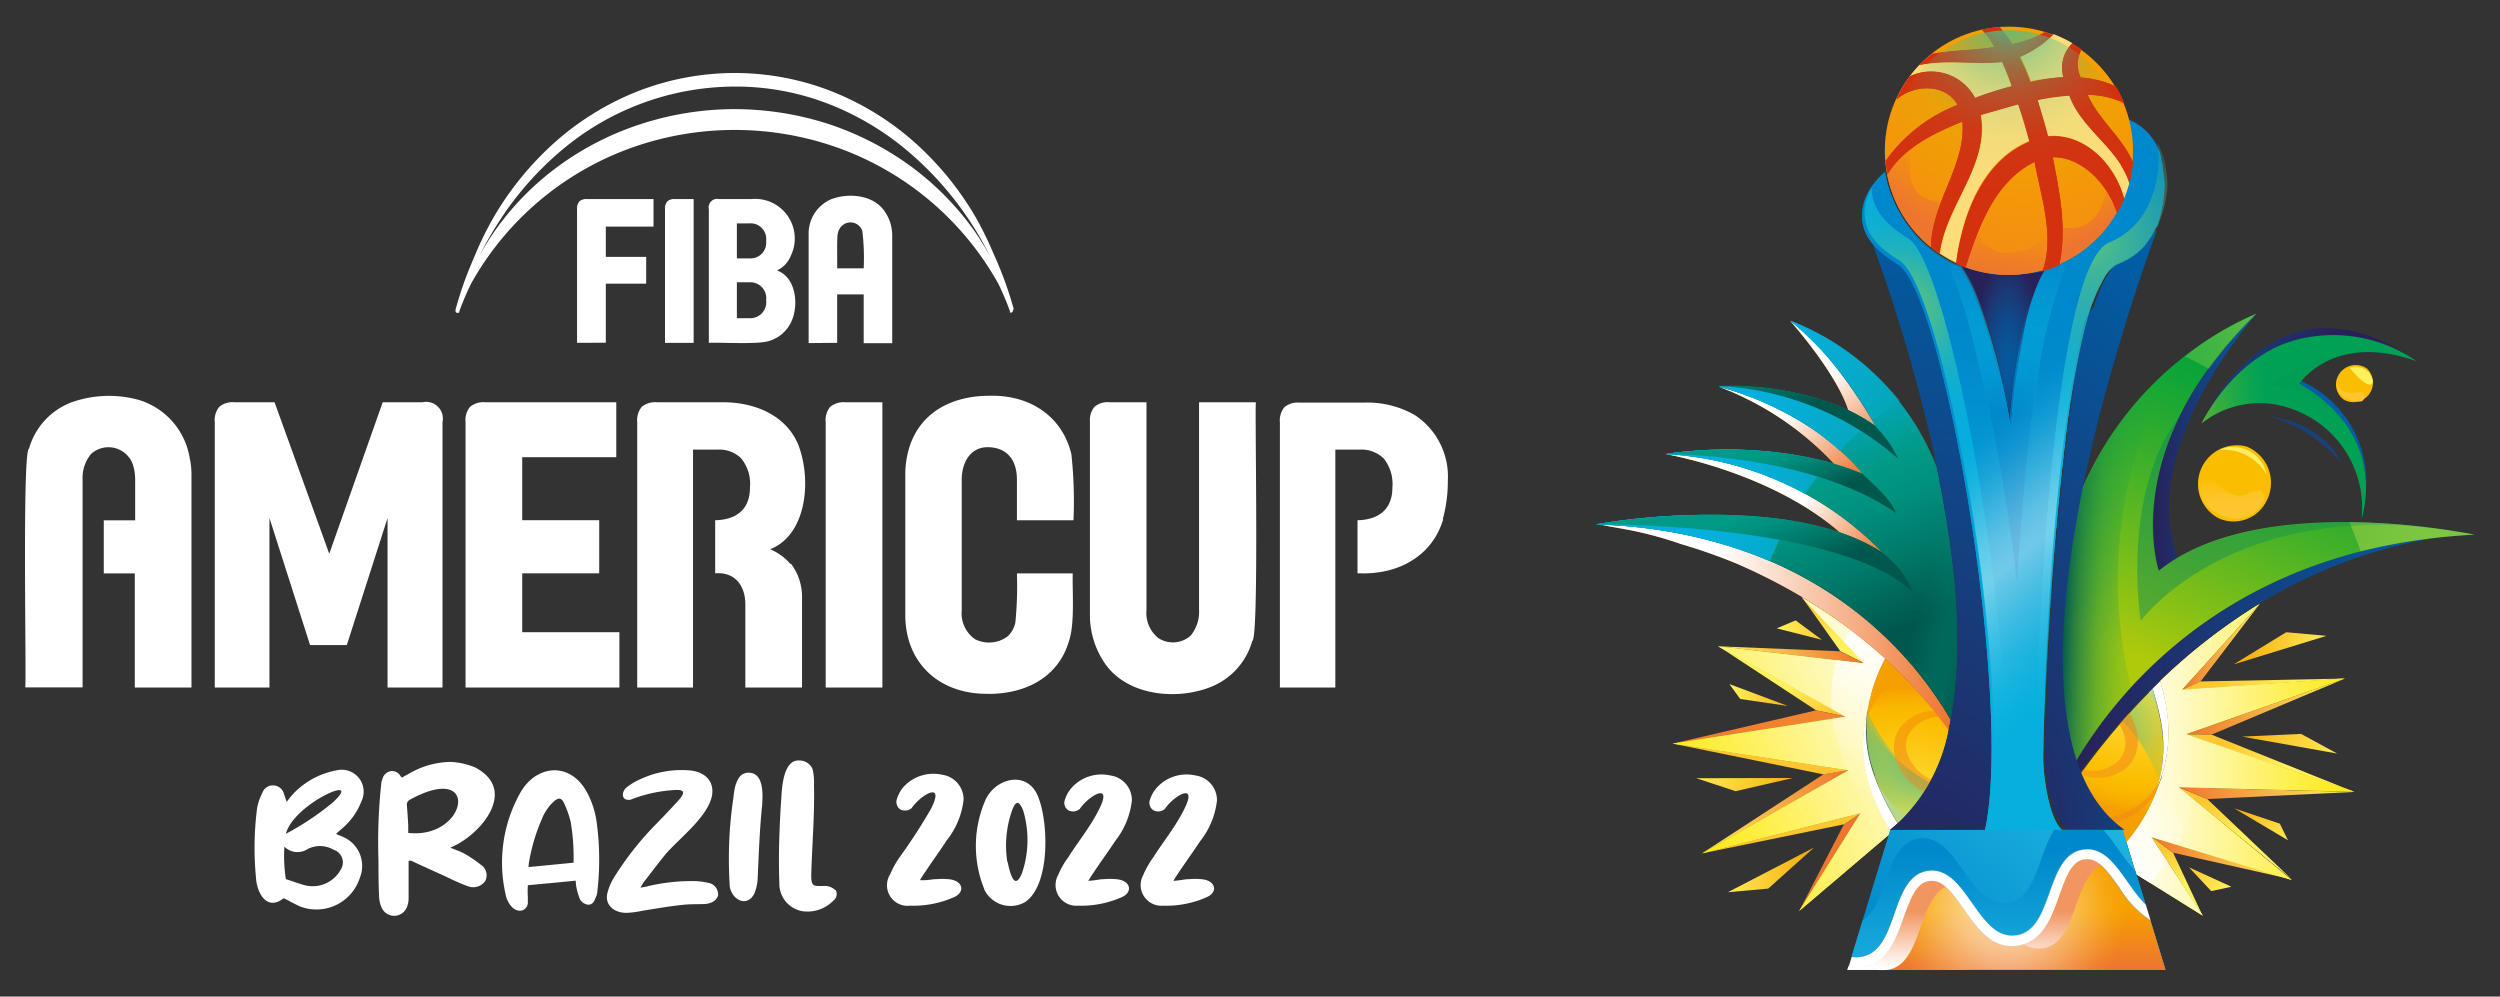 <svg xmlns="http://www.w3.org/2000/svg" xmlns:xlink="http://www.w3.org/1999/xlink" viewBox="0 0 200.68 80"><rect x="0" y="0" width="200.68" height="80" fill="#333333" stroke="none"/><defs><style>.cls-1{isolation:isolate;}.cls-2{fill:none;}.cls-3{fill:url(#radial-gradient);}.cls-26,.cls-4,.cls-49,.cls-50{mix-blend-mode:hard-light;}.cls-4{fill:url(#radial-gradient-2);}.cls-100,.cls-24,.cls-5,.cls-81,.cls-84,.cls-87{mix-blend-mode:screen;}.cls-5{fill:url(#radial-gradient-3);}.cls-6{fill:url(#linear-gradient);}.cls-7{fill:url(#linear-gradient-2);}.cls-8{fill:url(#linear-gradient-3);}.cls-9{fill:url(#linear-gradient-4);}.cls-10{fill:url(#linear-gradient-5);}.cls-11{fill:url(#linear-gradient-6);}.cls-12{fill:url(#linear-gradient-7);}.cls-13{fill:url(#linear-gradient-8);}.cls-14{fill:#fde90b;}.cls-15,.cls-21,.cls-27,.cls-36,.cls-43,.cls-44,.cls-46,.cls-47,.cls-53,.cls-56,.cls-64,.cls-65,.cls-75,.cls-85,.cls-86,.cls-93,.cls-94,.cls-95,.cls-96,.cls-98{mix-blend-mode:multiply;}.cls-15{fill:url(#linear-gradient-9);}.cls-16{fill:url(#radial-gradient-4);}.cls-17{fill:url(#radial-gradient-5);}.cls-18{fill:url(#radial-gradient-6);}.cls-19{fill:url(#radial-gradient-7);}.cls-20{fill:url(#radial-gradient-8);}.cls-21{fill:url(#radial-gradient-9);}.cls-22{fill:#fff;}.cls-23{fill:url(#radial-gradient-10);}.cls-24{fill:url(#radial-gradient-11);}.cls-25,.cls-79,.cls-80,.cls-83,.cls-92{mix-blend-mode:overlay;}.cls-25{fill:url(#radial-gradient-12);}.cls-26{fill:url(#radial-gradient-13);}.cls-27{opacity:0.8;fill:url(#radial-gradient-14);}.cls-28{fill:url(#linear-gradient-10);}.cls-29{fill:url(#linear-gradient-11);}.cls-30{fill:url(#linear-gradient-12);}.cls-31{fill:url(#linear-gradient-13);}.cls-32{fill:url(#linear-gradient-14);}.cls-33{fill:url(#linear-gradient-15);}.cls-34{fill:url(#linear-gradient-16);}.cls-35{fill:url(#linear-gradient-17);}.cls-36{fill:url(#linear-gradient-18);}.cls-37{fill:url(#radial-gradient-15);}.cls-38{fill:url(#radial-gradient-16);}.cls-39{fill:url(#radial-gradient-17);}.cls-40{fill:url(#radial-gradient-18);}.cls-41{fill:url(#radial-gradient-19);}.cls-42{fill:#ee752f;}.cls-43{fill:url(#linear-gradient-19);}.cls-44{fill:url(#linear-gradient-20);}.cls-45{fill:#f69f00;}.cls-46{fill:url(#linear-gradient-21);}.cls-47{fill:url(#linear-gradient-22);}.cls-48{fill:url(#linear-gradient-23);}.cls-49{fill:url(#linear-gradient-24);}.cls-50{fill:url(#linear-gradient-25);}.cls-51{fill:url(#linear-gradient-26);}.cls-52{fill:url(#linear-gradient-27);}.cls-53{fill:url(#linear-gradient-28);}.cls-54{fill:url(#linear-gradient-29);}.cls-55{fill:#fbbd00;}.cls-56{fill:url(#linear-gradient-30);}.cls-57{fill:#fff15c;}.cls-58{fill:url(#linear-gradient-31);}.cls-59{fill:url(#linear-gradient-32);}.cls-60{fill:url(#linear-gradient-33);}.cls-61{fill:url(#linear-gradient-34);}.cls-62{fill:url(#linear-gradient-35);}.cls-63{fill:url(#linear-gradient-36);}.cls-64{fill:url(#linear-gradient-37);}.cls-65{fill:url(#linear-gradient-38);}.cls-66{fill:url(#radial-gradient-20);}.cls-67{fill:url(#linear-gradient-39);}.cls-68{fill:url(#linear-gradient-40);}.cls-69{fill:url(#linear-gradient-41);}.cls-70{fill:#1a407a;}.cls-71{fill:url(#linear-gradient-42);}.cls-72{fill:url(#radial-gradient-21);}.cls-73{fill:url(#radial-gradient-22);}.cls-74{fill:url(#linear-gradient-43);}.cls-75{fill:url(#linear-gradient-45);}.cls-76{fill:url(#radial-gradient-23);}.cls-77{fill:url(#radial-gradient-24);}.cls-78,.cls-80{fill:url(#radial-gradient-25);}.cls-79{fill:url(#radial-gradient-26);}.cls-81{fill:url(#radial-gradient-28);}.cls-82{fill:url(#linear-gradient-46);}.cls-83{fill:url(#linear-gradient-47);}.cls-84{fill:url(#radial-gradient-29);}.cls-85{fill:url(#linear-gradient-49);}.cls-86{fill:url(#linear-gradient-50);}.cls-87{opacity:0.43;fill:url(#linear-gradient-51);}.cls-88{fill:url(#linear-gradient-52);}.cls-89{fill:url(#linear-gradient-53);}.cls-90{fill:url(#linear-gradient-54);}.cls-91{fill:url(#linear-gradient-55);}.cls-92{opacity:0.52;fill:url(#radial-gradient-30);}.cls-93{fill:url(#linear-gradient-56);}.cls-94{opacity:0.54;fill:url(#radial-gradient-31);}.cls-95{fill:url(#linear-gradient-57);}.cls-96{fill:url(#linear-gradient-58);}.cls-97{fill:#d4310f;}.cls-98{fill:url(#linear-gradient-59);}.cls-99{fill:#fddd7a;}.cls-100{fill:url(#radial-gradient-32);}</style><radialGradient id="radial-gradient" cx="379.66" cy="-1968.39" r="12.67" gradientTransform="translate(428.83 2050.87) rotate(-15.41)" gradientUnits="userSpaceOnUse"><stop offset="0" stop-color="#fff15c"/><stop offset="0.81" stop-color="#fbbd00"/><stop offset="0.88" stop-color="#fab700"/><stop offset="0.97" stop-color="#f7a700"/><stop offset="1" stop-color="#f69f00"/></radialGradient><radialGradient id="radial-gradient-2" cx="271.1" cy="54.23" r="7.09" gradientTransform="translate(468.07 -149) rotate(117.41) scale(1 1.5)" gradientUnits="userSpaceOnUse"><stop offset="0" stop-color="#fff"/><stop offset="0.08" stop-color="#daf1e6" stop-opacity="0.79"/><stop offset="0.16" stop-color="#bae5d1" stop-opacity="0.61"/><stop offset="0.24" stop-color="#9ddbbd" stop-opacity="0.44"/><stop offset="0.33" stop-color="#85d2ad" stop-opacity="0.31"/><stop offset="0.43" stop-color="#71cba0" stop-opacity="0.19"/><stop offset="0.53" stop-color="#62c596" stop-opacity="0.11"/><stop offset="0.64" stop-color="#57c18f" stop-opacity="0.05"/><stop offset="0.76" stop-color="#51bf8a" stop-opacity="0.01"/><stop offset="0.94" stop-color="#4fbe89" stop-opacity="0"/></radialGradient><radialGradient id="radial-gradient-3" cx="309.31" cy="32.78" r="11.17" gradientTransform="translate(-41.4 30.42) rotate(-0.89)" gradientUnits="userSpaceOnUse"><stop offset="0" stop-color="#4fbe89"/><stop offset="0.07" stop-color="#4fbe89" stop-opacity="0.81"/><stop offset="0.16" stop-color="#4fbe89" stop-opacity="0.6"/><stop offset="0.26" stop-color="#4fbe89" stop-opacity="0.41"/><stop offset="0.37" stop-color="#4fbe89" stop-opacity="0.26"/><stop offset="0.48" stop-color="#4fbe89" stop-opacity="0.15"/><stop offset="0.6" stop-color="#4fbe89" stop-opacity="0.06"/><stop offset="0.74" stop-color="#4fbe89" stop-opacity="0.02"/><stop offset="0.94" stop-color="#4fbe89" stop-opacity="0"/></radialGradient><linearGradient id="linear-gradient" x1="175.16" y1="51.93" x2="181.38" y2="51.93" gradientUnits="userSpaceOnUse"><stop offset="0" stop-color="#ee752f"/><stop offset="1" stop-color="#fff15c"/></linearGradient><linearGradient id="linear-gradient-2" x1="174.53" y1="67.86" x2="174.82" y2="71.13" gradientUnits="userSpaceOnUse"><stop offset="0" stop-color="#fdc62f"/><stop offset="1" stop-color="#fff15c"/></linearGradient><linearGradient id="linear-gradient-3" x1="172.68" y1="68.87" x2="183.97" y2="68.87" xlink:href="#linear-gradient"/><linearGradient id="linear-gradient-4" x1="178.45" y1="53.69" x2="183.78" y2="55.71" xlink:href="#linear-gradient-2"/><linearGradient id="linear-gradient-5" x1="274.85" y1="56.53" x2="287.6" y2="56.53" xlink:href="#linear-gradient"/><linearGradient id="linear-gradient-6" x1="180.61" y1="58.64" x2="182.7" y2="62.01" xlink:href="#linear-gradient-2"/><linearGradient id="linear-gradient-7" x1="178.41" y1="63.81" x2="179.51" y2="67.13" xlink:href="#linear-gradient-2"/><linearGradient id="linear-gradient-8" x1="174.9" y1="63.67" x2="188.99" y2="63.67" xlink:href="#linear-gradient"/><linearGradient id="linear-gradient-9" x1="270.06" y1="60.8" x2="288.35" y2="60.8" gradientUnits="userSpaceOnUse"><stop offset="0" stop-color="#fff"/><stop offset="1" stop-color="#fde90b"/></linearGradient><radialGradient id="radial-gradient-4" cx="271.63" cy="74.05" r="26.12" gradientUnits="userSpaceOnUse"><stop offset="0" stop-color="#fff"/><stop offset="0.08" stop-color="#fff" stop-opacity="0.79"/><stop offset="0.19" stop-color="#fff" stop-opacity="0.52"/><stop offset="0.29" stop-color="#fff" stop-opacity="0.29"/><stop offset="0.37" stop-color="#fff" stop-opacity="0.13"/><stop offset="0.44" stop-color="#fff" stop-opacity="0.04"/><stop offset="0.48" stop-color="#fff" stop-opacity="0"/></radialGradient><radialGradient id="radial-gradient-5" cx="-501.43" cy="-1817.48" r="8.87" gradientTransform="translate(340.58 1931.18) rotate(10.76)" gradientUnits="userSpaceOnUse"><stop offset="0" stop-color="#fff15c"/><stop offset="1" stop-color="#f69f00"/></radialGradient><radialGradient id="radial-gradient-6" cx="-1345.56" cy="-1078.47" r="10.2" gradientTransform="translate(423.18 1770) rotate(43.43)" xlink:href="#radial-gradient-5"/><radialGradient id="radial-gradient-7" cx="-1604.88" cy="-481.05" r="6.35" gradientTransform="translate(518.76 1709.7) rotate(61.77)" xlink:href="#radial-gradient-5"/><radialGradient id="radial-gradient-8" cx="-1676.23" cy="-52.4" r="6.68" gradientTransform="translate(594.28 1696.36) rotate(73.86)" xlink:href="#radial-gradient-5"/><radialGradient id="radial-gradient-9" cx="264.65" cy="65.3" r="15.86" gradientUnits="userSpaceOnUse"><stop offset="0" stop-color="#ee752f" stop-opacity="0.2"/><stop offset="0.15" stop-color="#ef7a29" stop-opacity="0.29"/><stop offset="0.47" stop-color="#f1871b" stop-opacity="0.54"/><stop offset="0.92" stop-color="#f59b04" stop-opacity="0.93"/><stop offset="1" stop-color="#f69f00"/></radialGradient><radialGradient id="radial-gradient-10" cx="12556.85" cy="5550.01" r="12.68" gradientTransform="translate(13973.49 -379.05) rotate(154.29)" xlink:href="#radial-gradient"/><radialGradient id="radial-gradient-11" cx="12552.53" cy="5555.19" r="11.15" gradientTransform="translate(13973.49 -379.05) rotate(154.29)" xlink:href="#radial-gradient-3"/><radialGradient id="radial-gradient-12" cx="247.28" cy="60.17" r="12.15" gradientTransform="matrix(1, 0, 0, 1, 0, 0)" xlink:href="#radial-gradient-3"/><radialGradient id="radial-gradient-13" cx="248.63" cy="60.29" r="17.94" gradientTransform="translate(443.33 -118.81) rotate(117.41) scale(1 1.5)" gradientUnits="userSpaceOnUse"><stop offset="0" stop-color="#fff"/><stop offset="0.08" stop-color="#daf1e6" stop-opacity="0.79"/><stop offset="0.16" stop-color="#bae5d1" stop-opacity="0.61"/><stop offset="0.24" stop-color="#9ddbbd" stop-opacity="0.44"/><stop offset="0.33" stop-color="#85d2ad" stop-opacity="0.31"/><stop offset="0.43" stop-color="#71cba0" stop-opacity="0.19"/><stop offset="0.53" stop-color="#62c596" stop-opacity="0.11"/><stop offset="0.64" stop-color="#57c18f" stop-opacity="0.05"/><stop offset="0.76" stop-color="#51bf8a" stop-opacity="0.01"/><stop offset="0.94" stop-color="#4fbe89" stop-opacity="0"/></radialGradient><radialGradient id="radial-gradient-14" cx="254.81" cy="65.82" r="9.96" gradientUnits="userSpaceOnUse"><stop offset="0" stop-color="#ee752f" stop-opacity="0.4"/><stop offset="0.18" stop-color="#ef7c28" stop-opacity="0.49"/><stop offset="0.57" stop-color="#f28c15" stop-opacity="0.73"/><stop offset="0.96" stop-color="#f69f00"/></radialGradient><linearGradient id="linear-gradient-10" x1="246.32" y1="48.28" x2="246.56" y2="51.09" xlink:href="#linear-gradient-2"/><linearGradient id="linear-gradient-11" x1="12553.11" y1="5567.35" x2="12563.34" y2="5567.35" gradientTransform="translate(13874.13 -378.86) rotate(154.29)" xlink:href="#linear-gradient"/><linearGradient id="linear-gradient-12" x1="12353.58" y1="5981.11" x2="12362.36" y2="5981.11" gradientTransform="matrix(-0.89, 0.47, -0.47, -0.89, 13868.86, -389.05)" xlink:href="#linear-gradient"/><linearGradient id="linear-gradient-13" x1="153.75" y1="70.98" x2="200.39" y2="88.66" xlink:href="#linear-gradient-2"/><linearGradient id="linear-gradient-14" x1="12558.25" y1="5556.85" x2="12571.74" y2="5556.85" gradientTransform="translate(13973.49 -379.05) rotate(154.29)" xlink:href="#linear-gradient"/><linearGradient id="linear-gradient-15" x1="146.95" y1="69.85" x2="163.74" y2="96.98" xlink:href="#linear-gradient-2"/><linearGradient id="linear-gradient-16" x1="12558.54" y1="5561.48" x2="12559.89" y2="5565.57" gradientTransform="translate(13874.13 -378.86) rotate(154.29)" xlink:href="#linear-gradient-2"/><linearGradient id="linear-gradient-17" x1="130.8" y1="58.36" x2="202.76" y2="58.36" gradientUnits="userSpaceOnUse"><stop offset="0" stop-color="#ee752f"/><stop offset="1" stop-color="#fdc62f"/></linearGradient><linearGradient id="linear-gradient-18" x1="12549.79" y1="5559.85" x2="12571.74" y2="5559.85" gradientTransform="translate(13973.49 -379.05) rotate(154.29)" xlink:href="#linear-gradient-9"/><radialGradient id="radial-gradient-15" cx="12553.42" cy="5568.5" r="31.63" gradientTransform="translate(13973.49 -379.05) rotate(154.29)" xlink:href="#radial-gradient-4"/><radialGradient id="radial-gradient-16" cx="13743.57" cy="-442.6" r="8.87" gradientTransform="translate(13884.6 -258.92) rotate(-179.53)" xlink:href="#radial-gradient-5"/><radialGradient id="radial-gradient-17" cx="11388.15" cy="-7610.18" r="10.2" gradientTransform="translate(13832.14 -85.57) rotate(-146.86)" xlink:href="#radial-gradient-5"/><radialGradient id="radial-gradient-18" cx="8427.53" cy="-10686.98" r="6.35" gradientTransform="translate(13748.87 -9.17) rotate(-128.53)" xlink:href="#radial-gradient-5"/><radialGradient id="radial-gradient-19" cx="5996.34" cy="-12133.05" r="6.68" gradientTransform="translate(13676.95 17.46) rotate(-116.44)" xlink:href="#radial-gradient-5"/><linearGradient id="linear-gradient-19" x1="227.47" y1="50.13" x2="255.96" y2="50.13" gradientUnits="userSpaceOnUse"><stop offset="0.35" stop-color="#fff"/><stop offset="1" stop-color="#ee752f"/></linearGradient><linearGradient id="linear-gradient-20" x1="65.81" y1="885.53" x2="69.63" y2="891.03" gradientTransform="matrix(1.02, 0.01, -0.01, 1.11, 190.67, -955.59)" gradientUnits="userSpaceOnUse"><stop offset="0" stop-color="#fff"/><stop offset="1" stop-color="#ee752f"/></linearGradient><linearGradient id="linear-gradient-21" x1="242.36" y1="33.53" x2="247.58" y2="38.96" gradientTransform="matrix(1, 0, 0, 1, 0, 0)" xlink:href="#linear-gradient-20"/><linearGradient id="linear-gradient-22" x1="61.66" y1="895.77" x2="67.56" y2="900.19" xlink:href="#linear-gradient-20"/><linearGradient id="linear-gradient-23" x1="237.8" y1="31.52" x2="246.53" y2="52.49" gradientUnits="userSpaceOnUse"><stop offset="0.01" stop-color="#06afdd"/><stop offset="0.09" stop-color="#05add3"/><stop offset="0.22" stop-color="#04a7ba"/><stop offset="0.4" stop-color="#019c90"/><stop offset="0.44" stop-color="#009a86"/><stop offset="0.57" stop-color="#00907e"/><stop offset="0.78" stop-color="#007768"/><stop offset="1" stop-color="#00574d"/></linearGradient><linearGradient id="linear-gradient-24" x1="220.23" y1="28.34" x2="255.3" y2="40.92" gradientUnits="userSpaceOnUse"><stop offset="0.3" stop-color="#06afdd"/><stop offset="0.37" stop-color="#06aed9" stop-opacity="0.96"/><stop offset="0.48" stop-color="#05accf" stop-opacity="0.84"/><stop offset="0.62" stop-color="#04a8bf" stop-opacity="0.65"/><stop offset="0.78" stop-color="#02a2a8" stop-opacity="0.39"/><stop offset="0.97" stop-color="#009b8b" stop-opacity="0.05"/><stop offset="1" stop-color="#009a86" stop-opacity="0"/></linearGradient><linearGradient id="linear-gradient-25" x1="230.58" y1="32.05" x2="259.77" y2="42.52" gradientUnits="userSpaceOnUse"><stop offset="0.3" stop-color="#06afdd"/><stop offset="0.37" stop-color="#06aed9" stop-opacity="0.96"/><stop offset="0.48" stop-color="#05accf" stop-opacity="0.84"/><stop offset="0.62" stop-color="#04a8bf" stop-opacity="0.65"/><stop offset="0.78" stop-color="#02a2a8" stop-opacity="0.39"/><stop offset="0.97" stop-color="#009b8b" stop-opacity="0.05"/><stop offset="1" stop-color="#009a86" stop-opacity="0"/></linearGradient><linearGradient id="linear-gradient-26" x1="237.86" y1="39.02" x2="241.21" y2="47.06" gradientUnits="userSpaceOnUse"><stop offset="0.3" stop-color="#009a86"/><stop offset="0.46" stop-color="#00907e"/><stop offset="0.73" stop-color="#007768"/><stop offset="1" stop-color="#00574d"/></linearGradient><linearGradient id="linear-gradient-27" x1="239.24" y1="21" x2="244.07" y2="32.59" xlink:href="#linear-gradient-26"/><linearGradient id="linear-gradient-28" x1="69.05" y1="900.12" x2="76.03" y2="901.91" gradientTransform="matrix(1.02, 0.01, -0.01, 1.11, 190.67, -955.59)" gradientUnits="userSpaceOnUse"><stop offset="0.3" stop-color="#009a86" stop-opacity="0"/><stop offset="0.43" stop-color="#009380" stop-opacity="0.11"/><stop offset="0.65" stop-color="#007f6f" stop-opacity="0.4"/><stop offset="0.94" stop-color="#005f54" stop-opacity="0.88"/><stop offset="1" stop-color="#00574d"/></linearGradient><linearGradient id="linear-gradient-29" x1="240.51" y1="34.28" x2="243.11" y2="40.52" xlink:href="#linear-gradient-26"/><linearGradient id="linear-gradient-30" x1="-920.69" y1="1703.88" x2="-919" y2="1703.88" gradientTransform="matrix(0.88, -0.48, -0.48, -0.88, 1913.94, 1082.51)" gradientUnits="userSpaceOnUse"><stop offset="0.3" stop-color="#fdc62f"/><stop offset="0.36" stop-color="#fdc62f" stop-opacity="0.96"/><stop offset="0.46" stop-color="#fdc62f" stop-opacity="0.86"/><stop offset="0.59" stop-color="#fdc62f" stop-opacity="0.69"/><stop offset="0.74" stop-color="#fdc62f" stop-opacity="0.46"/><stop offset="0.91" stop-color="#fdc62f" stop-opacity="0.17"/><stop offset="1" stop-color="#fdc62f" stop-opacity="0"/></linearGradient><linearGradient id="linear-gradient-31" x1="2095.86" y1="1088.31" x2="2102.63" y2="1093.62" gradientTransform="matrix(-0.52, -0.85, -0.85, 0.52, 2314.4, 1253.77)" gradientUnits="userSpaceOnUse"><stop offset="0" stop-color="#282159"/><stop offset="1" stop-color="#005fa6"/></linearGradient><linearGradient id="linear-gradient-32" x1="2447.03" y1="-263.1" x2="2461.47" y2="-263.1" gradientTransform="matrix(-0.94, -0.35, -0.35, 0.94, 2494.07, 1131.84)" xlink:href="#linear-gradient-31"/><linearGradient id="linear-gradient-33" x1="265.96" y1="52.46" x2="295.12" y2="52.46" gradientTransform="matrix(1, 0, 0, 1, 0, 0)" xlink:href="#linear-gradient-31"/><linearGradient id="linear-gradient-34" x1="272.2" y1="35.31" x2="280.5" y2="35.31" gradientTransform="matrix(1, 0, 0, 1, 0, 0)" xlink:href="#linear-gradient-31"/><linearGradient id="linear-gradient-35" x1="334.28" y1="79.91" x2="343.22" y2="101.39" gradientTransform="matrix(-1.01, 0.03, 0.03, 1.11, 622.27, -66.99)" gradientUnits="userSpaceOnUse"><stop offset="0" stop-color="#00a13b"/><stop offset="0.13" stop-color="#0fa537"/><stop offset="0.38" stop-color="#37ae2c"/><stop offset="0.72" stop-color="#77bd1a"/><stop offset="1" stop-color="#afca0b"/></linearGradient><linearGradient id="linear-gradient-36" x1="2068.35" y1="984.51" x2="2072.04" y2="993.36" gradientTransform="matrix(-0.56, -0.85, -0.93, 0.61, 2355.77, 1193.08)" gradientUnits="userSpaceOnUse"><stop offset="0" stop-color="#00a155"/><stop offset="0.13" stop-color="#0fa54f"/><stop offset="0.38" stop-color="#37ae3e"/><stop offset="0.72" stop-color="#77bd23"/><stop offset="1" stop-color="#afca0b"/></linearGradient><linearGradient id="linear-gradient-37" x1="265.01" y1="44.95" x2="273.49" y2="45.2" gradientUnits="userSpaceOnUse"><stop offset="0" stop-color="#00574d"/><stop offset="0.17" stop-color="#006f50" stop-opacity="0.67"/><stop offset="0.36" stop-color="#008552" stop-opacity="0.38"/><stop offset="0.56" stop-color="#009554" stop-opacity="0.17"/><stop offset="0.77" stop-color="#009e55" stop-opacity="0.04"/><stop offset="1" stop-color="#00a155" stop-opacity="0"/></linearGradient><linearGradient id="linear-gradient-38" x1="213.81" y1="-66.45" x2="217.18" y2="-66.45" gradientTransform="matrix(-0.05, -1, 1, -0.05, 355.36, 251.81)" xlink:href="#linear-gradient-30"/><radialGradient id="radial-gradient-20" cx="279.42" cy="36.8" r="1.55" gradientUnits="userSpaceOnUse"><stop offset="0" stop-color="#fddd7a"/><stop offset="0.7" stop-color="#fff15c"/></radialGradient><linearGradient id="linear-gradient-39" x1="272.95" y1="53.97" x2="300.47" y2="37.85" gradientUnits="userSpaceOnUse"><stop offset="0" stop-color="#00a13b" stop-opacity="0.1"/><stop offset="0.3" stop-color="#75c64a" stop-opacity="0.24"/><stop offset="0.6" stop-color="#d9e557" stop-opacity="0.36"/><stop offset="0.75" stop-color="#fff15c" stop-opacity="0.4"/></linearGradient><linearGradient id="linear-gradient-40" x1="262.68" y1="36.38" x2="290.16" y2="20.28" xlink:href="#linear-gradient-39"/><linearGradient id="linear-gradient-41" x1="2102.69" y1="1089.97" x2="2104.13" y2="1093.42" gradientTransform="matrix(-0.52, -0.85, -0.85, 0.52, 2314.4, 1253.77)" gradientUnits="userSpaceOnUse"><stop offset="0.02" stop-color="#00825d" stop-opacity="0.4"/><stop offset="0.46" stop-color="#00825d" stop-opacity="0.28"/><stop offset="1" stop-color="#00825d" stop-opacity="0.1"/></linearGradient><linearGradient id="linear-gradient-42" x1="274.81" y1="41.42" x2="297.94" y2="42.1" gradientTransform="translate(0.35 1.18) rotate(-0.23)" xlink:href="#linear-gradient-41"/><radialGradient id="radial-gradient-21" cx="256.35" cy="41.24" fy="53.321" r="12.11" gradientTransform="translate(0 -11.09) scale(1 1.27)" gradientUnits="userSpaceOnUse"><stop offset="0" stop-color="#282159"/><stop offset="1" stop-color="#005fa6"/></radialGradient><radialGradient id="radial-gradient-22" cx="252.91" cy="43.62" fy="74.328" r="30.78" gradientTransform="translate(0 -11.73) scale(1 1.27)" gradientUnits="userSpaceOnUse"><stop offset="0.12" stop-color="#282159"/><stop offset="0.87" stop-color="#005fa6"/></radialGradient><linearGradient id="linear-gradient-43" x1="261.17" y1="55.32" x2="261.17" y2="26.22" gradientUnits="userSpaceOnUse"><stop offset="0" stop-color="#06afdd"/><stop offset="1" stop-color="#08c"/></linearGradient><linearGradient id="linear-gradient-45" x1="261.03" y1="33.3" x2="261.23" y2="9.02" gradientUnits="userSpaceOnUse"><stop offset="0.12" stop-color="#08c" stop-opacity="0"/><stop offset="0.24" stop-color="#08c" stop-opacity="0.28"/><stop offset="0.39" stop-color="#08c" stop-opacity="0.58"/><stop offset="0.52" stop-color="#08c" stop-opacity="0.81"/><stop offset="0.61" stop-color="#08c" stop-opacity="0.95"/><stop offset="0.67" stop-color="#08c"/></linearGradient><radialGradient id="radial-gradient-23" cx="252.91" cy="43.64" fy="74.392" r="30.82" gradientTransform="translate(0 -11.74) scale(1 1.27)" gradientUnits="userSpaceOnUse"><stop offset="0" stop-color="#282159"/><stop offset="0.22" stop-color="#282159"/><stop offset="0.92" stop-color="#005fa6"/></radialGradient><radialGradient id="radial-gradient-24" cx="260.53" cy="29.88" r="2.85" gradientTransform="translate(0 -67.07) scale(1 3.24)" gradientUnits="userSpaceOnUse"><stop offset="0" stop-color="#1a407a" stop-opacity="0"/><stop offset="1" stop-color="#282159"/></radialGradient><radialGradient id="radial-gradient-25" cx="268" cy="38.84" r="19.86" gradientUnits="userSpaceOnUse"><stop offset="0" stop-color="#06afdd"/><stop offset="1" stop-color="#06afdd" stop-opacity="0"/></radialGradient><radialGradient id="radial-gradient-26" cx="268" cy="38.84" r="19.86" gradientUnits="userSpaceOnUse"><stop offset="0" stop-color="#1fb7e0"/><stop offset="1" stop-color="#1fb7e0" stop-opacity="0"/></radialGradient><radialGradient id="radial-gradient-28" cx="267.04" cy="18.89" r="19.86" gradientUnits="userSpaceOnUse"><stop offset="0.06" stop-color="#4fbe89"/><stop offset="0.13" stop-color="#4fbe89" stop-opacity="0.81"/><stop offset="0.22" stop-color="#4fbe89" stop-opacity="0.6"/><stop offset="0.32" stop-color="#4fbe89" stop-opacity="0.41"/><stop offset="0.42" stop-color="#4fbe89" stop-opacity="0.26"/><stop offset="0.53" stop-color="#4fbe89" stop-opacity="0.15"/><stop offset="0.65" stop-color="#4fbe89" stop-opacity="0.06"/><stop offset="0.79" stop-color="#4fbe89" stop-opacity="0.02"/><stop offset="0.99" stop-color="#4fbe89" stop-opacity="0"/></radialGradient><linearGradient id="linear-gradient-46" x1="249.03" y1="40.68" x2="260.37" y2="40.68" gradientUnits="userSpaceOnUse"><stop offset="0" stop-color="#06afdd" stop-opacity="0"/><stop offset="1" stop-color="#06afdd"/></linearGradient><linearGradient id="linear-gradient-47" x1="249.03" y1="40.68" x2="260.37" y2="40.68" xlink:href="#radial-gradient-25"/><radialGradient id="radial-gradient-29" cx="251.69" cy="24.89" r="18.63" gradientUnits="userSpaceOnUse"><stop offset="0.12" stop-color="#4fbe89"/><stop offset="0.16" stop-color="#4fbe89" stop-opacity="0.81"/><stop offset="0.21" stop-color="#4fbe89" stop-opacity="0.6"/><stop offset="0.26" stop-color="#4fbe89" stop-opacity="0.41"/><stop offset="0.32" stop-color="#4fbe89" stop-opacity="0.26"/><stop offset="0.38" stop-color="#4fbe89" stop-opacity="0.15"/><stop offset="0.45" stop-color="#4fbe89" stop-opacity="0.06"/><stop offset="0.52" stop-color="#4fbe89" stop-opacity="0.02"/><stop offset="0.63" stop-color="#4fbe89" stop-opacity="0"/></radialGradient><linearGradient id="linear-gradient-49" x1="260.48" y1="20.58" x2="260.48" y2="32.98" xlink:href="#linear-gradient-46"/><linearGradient id="linear-gradient-50" x1="260.48" y1="20.58" x2="260.48" y2="32.98" gradientUnits="userSpaceOnUse"><stop offset="0" stop-color="#06afdd" stop-opacity="0"/><stop offset="1" stop-color="#08c"/></linearGradient><linearGradient id="linear-gradient-51" x1="274.2" y1="48.9" x2="259.1" y2="30.93" gradientUnits="userSpaceOnUse"><stop offset="0.01" stop-color="#06afdd" stop-opacity="0"/><stop offset="0.15" stop-color="#57c9e8" stop-opacity="0.33"/><stop offset="0.32" stop-color="#b1e6f4" stop-opacity="0.69"/><stop offset="0.44" stop-color="#e9f8fc" stop-opacity="0.91"/><stop offset="0.49" stop-color="#fff"/><stop offset="0.53" stop-color="#f9fdfe" stop-opacity="0.98"/><stop offset="0.59" stop-color="#e7f7fc" stop-opacity="0.91"/><stop offset="0.65" stop-color="#cbeef8" stop-opacity="0.79"/><stop offset="0.72" stop-color="#a3e1f2" stop-opacity="0.63"/><stop offset="0.79" stop-color="#70d1eb" stop-opacity="0.43"/><stop offset="0.87" stop-color="#33bde3" stop-opacity="0.18"/><stop offset="0.92" stop-color="#06afdd" stop-opacity="0"/></linearGradient><linearGradient id="linear-gradient-52" x1="267.35" y1="62.69" x2="253.19" y2="78.58" gradientUnits="userSpaceOnUse"><stop offset="0" stop-color="#1fb7e0"/><stop offset="1" stop-color="#08c"/></linearGradient><linearGradient id="linear-gradient-53" x1="268.59" y1="68.36" x2="255.88" y2="82.63" xlink:href="#linear-gradient-52"/><linearGradient id="linear-gradient-54" x1="260.43" y1="68.15" x2="260.43" y2="80" gradientUnits="userSpaceOnUse"><stop offset="0" stop-color="#08c"/><stop offset="1" stop-color="#1fb7e0"/></linearGradient><linearGradient id="linear-gradient-55" x1="260.43" y1="72.99" x2="260.43" y2="77.47" gradientUnits="userSpaceOnUse"><stop offset="0" stop-color="#f69f00"/><stop offset="1" stop-color="#ee752f"/></linearGradient><radialGradient id="radial-gradient-30" cx="260.43" cy="72.83" r="9.66" gradientUnits="userSpaceOnUse"><stop offset="0.3" stop-color="#fff"/><stop offset="0.36" stop-color="#fffdf7" stop-opacity="0.96"/><stop offset="0.46" stop-color="#fff7e2" stop-opacity="0.86"/><stop offset="0.59" stop-color="#feeec0" stop-opacity="0.7"/><stop offset="0.74" stop-color="#fee190" stop-opacity="0.47"/><stop offset="0.9" stop-color="#fdd055" stop-opacity="0.18"/><stop offset="1" stop-color="#fdc62f" stop-opacity="0"/></radialGradient><linearGradient id="linear-gradient-56" x1="257.83" y1="72.99" x2="257.83" y2="77.47" gradientUnits="userSpaceOnUse"><stop offset="0" stop-color="#f29661"/><stop offset="1" stop-color="#fff"/></linearGradient><radialGradient id="radial-gradient-31" cx="162.38" cy="2.53" r="21.58" gradientUnits="userSpaceOnUse"><stop offset="0.42" stop-color="#ee752f" stop-opacity="0"/><stop offset="1" stop-color="#ee752f"/></radialGradient><linearGradient id="linear-gradient-57" x1="264.44" y1="13.71" x2="266.95" y2="18.86" gradientUnits="userSpaceOnUse"><stop offset="0.29" stop-color="#ee752f" stop-opacity="0"/><stop offset="1" stop-color="#ee752f"/></linearGradient><linearGradient id="linear-gradient-58" x1="261.11" y1="18.2" x2="260.44" y2="21.99" gradientUnits="userSpaceOnUse"><stop offset="0" stop-color="#ee752f" stop-opacity="0"/><stop offset="0.22" stop-color="#ee752f" stop-opacity="0.2"/><stop offset="0.7" stop-color="#ee752f" stop-opacity="0.69"/><stop offset="1" stop-color="#ee752f"/></linearGradient><linearGradient id="linear-gradient-59" x1="255.99" y1="11.52" x2="252.51" y2="16.88" xlink:href="#linear-gradient-57"/><radialGradient id="radial-gradient-32" cx="161.2" cy="1.19" r="24.04" gradientUnits="userSpaceOnUse"><stop offset="0" stop-color="#4fbe89"/><stop offset="0.05" stop-color="#4fbe89" stop-opacity="0.81"/><stop offset="0.11" stop-color="#4fbe89" stop-opacity="0.6"/><stop offset="0.18" stop-color="#4fbe89" stop-opacity="0.41"/><stop offset="0.25" stop-color="#4fbe89" stop-opacity="0.26"/><stop offset="0.32" stop-color="#4fbe89" stop-opacity="0.15"/><stop offset="0.4" stop-color="#4fbe89" stop-opacity="0.06"/><stop offset="0.5" stop-color="#4fbe89" stop-opacity="0.02"/><stop offset="0.63" stop-color="#4fbe89" stop-opacity="0"/></radialGradient></defs><g class="cls-1"><g id="Capa_1" data-name="Capa 1"><rect class="cls-2" width="200.68" height="80"/><g id="Logo"><g id="Trophy"><path class="cls-3" d="M273,59.43a12.49,12.49,0,0,0-.12-1.29,21.68,21.68,0,0,0-.74-3A55.46,55.46,0,0,0,266.33,62a10.07,10.07,0,0,0,3.42,4.47h0l.3,1a13.53,13.53,0,0,0,2.43-4.23v0A10.81,10.81,0,0,0,273,59.43Z" transform="translate(-99.37 0.19)"/><path class="cls-4" d="M272.17,55.08h0l-.33.33a6.15,6.15,0,0,1,.91,1.9,22.5,22.5,0,0,0-.59-2.22Z" transform="translate(-99.37 0.19)"/><path class="cls-5" d="M273,59.43a12.49,12.49,0,0,0-.12-1.29,21.68,21.68,0,0,0-.74-3c-.8.79-1.59,1.64-2.38,2.53a13.27,13.27,0,0,1,2.92,4.84A11,11,0,0,0,273,59.43Z" transform="translate(-99.37 0.19)"/><polygon class="cls-6" points="176.63 54.72 181.38 48.5 175.16 55.37 176.63 54.72"/><polygon class="cls-7" points="172.68 67.14 176.81 73.51 174.44 68.45 172.68 67.14"/><polygon class="cls-8" points="172.68 67.14 174.44 68.45 183.97 70.59 172.68 67.14 172.68 67.14"/><polygon class="cls-9" points="175.16 55.37 175.16 55.37 188.24 54.47 176.64 54.7 175.16 55.37"/><path class="cls-10" d="M276.89,58.78l10.71-4.5-12.75,4.47Z" transform="translate(-99.37 0.19)"/><polygon class="cls-11" points="175.48 58.94 188.99 63.57 177.52 58.97 175.48 58.94"/><polygon class="cls-12" points="174.9 63.2 174.9 63.2 183.97 70.59 177.18 64.14 174.9 63.2"/><polygon class="cls-13" points="174.9 63.2 174.9 63.2 177.18 64.14 188.99 63.57 174.9 63.2"/><path class="cls-14" d="M274.27,63l14.08.36-13.5-4.62,12.75-4.47-13.08.9,6.24-6.89-.2.12h0a46.57,46.57,0,0,0-7.78,6.07h0a17.59,17.59,0,0,1,.55,2.53,12.45,12.45,0,0,1,.11,1.56,11.13,11.13,0,0,1-.54,3.52l0,.11a1.46,1.46,0,0,1-.07.19c-.1.29-.2.55-.31.8v0h0a13.77,13.77,0,0,1-2.44,4.23l.79,2.59,5.33,3.32L272.05,67l11.28,3.45Z" transform="translate(-99.37 0.19)"/><path class="cls-15" d="M274.27,63l14.08.36-13.5-4.62,12.75-4.47-13.08.9,6.24-6.89-.2.12a46.57,46.57,0,0,0-7.78,6.07h0a17.59,17.59,0,0,1,.55,2.53,12.45,12.45,0,0,1,.11,1.56,11.19,11.19,0,0,1-.54,3.53l0,.1s0,.11-.06.18c-.1.29-.21.56-.32.81v0h0a13.77,13.77,0,0,1-2.44,4.23l.79,2.59,5.33,3.32L272.05,67l11.28,3.45Z" transform="translate(-99.37 0.19)"/><path class="cls-16" d="M272.94,54.32l-.16.16h0a17.59,17.59,0,0,1,.55,2.53,12.45,12.45,0,0,1,.11,1.56,11.13,11.13,0,0,1-.54,3.52l0,.11a1.46,1.46,0,0,1-.07.19c-.1.29-.2.55-.31.8v0a13.53,13.53,0,0,1-2.43,4.23l.79,2.59,1.06.66a13.79,13.79,0,0,0,1.43-1.71l-1-1.53-.3-.46.65.2,1.44.44a10.66,10.66,0,0,0,1.13-3.76l0,0-1-.79,1.07,0A16.57,16.57,0,0,0,272.94,54.32Z" transform="translate(-99.37 0.19)"/><polygon class="cls-17" points="183.52 50.75 179.3 53.33 186.75 51.04 183.52 50.75"/><polygon class="cls-18" points="184.71 58.91 179.98 59.13 187.61 60.49 184.71 58.91"/><polygon class="cls-19" points="183.01 66.12 179.35 64.89 183.66 67.45 183.01 66.12"/><polygon class="cls-20" points="179.12 71.18 175.71 69.62 177.5 71.53 179.12 71.18"/><path class="cls-21" d="M272.69,62.51l-.2.66c-.06.19-.14.39-.22.58h0a6.21,6.21,0,0,1-3.19,2.12c-.16-.14-.32-.28-.47-.43A5.86,5.86,0,0,0,272,63.54a5.33,5.33,0,0,0,.73-1.15.19.19,0,0,1,0,.07Zm-3.22-.67a2.62,2.62,0,0,0,1.38-1.63,3.3,3.3,0,0,0,.09-1.43,4.25,4.25,0,0,0-.66-1.72c-.26.28-.52.58-.78.88a3.41,3.41,0,0,1,.41,1,2.06,2.06,0,0,1-.43,1.88,2,2,0,0,1-.41.33,2.82,2.82,0,0,1-.48.27,2.64,2.64,0,0,1-1.07.27,3,3,0,0,1-.92-.12l-.24.32a3.16,3.16,0,0,0,1.14.35,3.27,3.27,0,0,0,1.35-.14A4.85,4.85,0,0,0,269.47,61.84Z" transform="translate(-99.37 0.19)"/><path class="cls-22" d="M272.78,54.48l-.62.61a21.68,21.68,0,0,1,.74,3,12.49,12.49,0,0,1,.12,1.29,10.81,10.81,0,0,1-.53,3.76,11.15,11.15,0,0,0,.95-4.62,12.45,12.45,0,0,0-.11-1.56A17.59,17.59,0,0,0,272.78,54.48Z" transform="translate(-99.37 0.19)"/><path class="cls-23" d="M250.69,52.67a13.58,13.58,0,0,0-1.41,4.18h0v0c0,.12,0,.25-.05.38h0a8.58,8.58,0,0,0,0,1.38h0c0,.13,0,.26,0,.39l.06.6a11.62,11.62,0,0,0,.27,1.43c.1.33.2.66.31,1l0,.09a20.37,20.37,0,0,0,1.68,3.48l.18.28a13.92,13.92,0,0,0,4.07-7.53h0A39.26,39.26,0,0,0,250.69,52.67Z" transform="translate(-99.37 0.19)"/><path class="cls-24" d="M249.2,57.61s0,.1,0,.15a1.48,1.48,0,0,0,0,.21v.72c0,.11,0,.22,0,.33l.06.6a11.36,11.36,0,0,0,.61,2.51,19.17,19.17,0,0,0,1.86,3.75,11.48,11.48,0,0,0,2.53-3.25A12.7,12.7,0,0,1,249.2,57.61Z" transform="translate(-99.37 0.19)"/><path class="cls-25" d="M251.47,60.42a14.08,14.08,0,0,1-2.1-3.3c-.06.16-.12.33-.17.51v.1a10.66,10.66,0,0,0,.36,3.41h0q.15.53.33,1a20.32,20.32,0,0,0,1.84,3.7,11.18,11.18,0,0,0,2.07-2.47A4.3,4.3,0,0,1,251.47,60.42Z" transform="translate(-99.37 0.19)"/><path class="cls-26" d="M250.07,62.67a20.18,20.18,0,0,0,1.41,2.85l.14.21c0,.06.07.11.1.16h0a9,9,0,0,0,.7-.68h0A5.59,5.59,0,0,1,250.07,62.67Z" transform="translate(-99.37 0.19)"/><path class="cls-27" d="M251.59,60.91a3.44,3.44,0,0,1-.17-1.43,2.63,2.63,0,0,1,.55-1.36,3.85,3.85,0,0,1,.51-.49,5,5,0,0,1,.57-.37,3.42,3.42,0,0,1,1.31-.39h.29c.14.16.26.33.39.49a3.15,3.15,0,0,0-.61.06,2.83,2.83,0,0,0-1,.45,3,3,0,0,0-.43.36,2,2,0,0,0-.34.4,2,2,0,0,0-.09,1.92,3.43,3.43,0,0,0,1.35,1.59,3.38,3.38,0,0,0,.46.24,11.41,11.41,0,0,1-.58,1h0a5.39,5.39,0,0,1-.52-.3A4.51,4.51,0,0,1,251.59,60.91Zm.24-7.15a6.19,6.19,0,0,0-2.44,2.48c0,.2-.08.41-.11.61h0v0l0,.12c0,.21-.06.44-.08.69h0a4.63,4.63,0,0,1,.51-1.21,5.69,5.69,0,0,1,2.5-2.28Z" transform="translate(-99.37 0.19)"/><path class="cls-28" d="M244,47.73l3.1,4.36,2,1-5-5.28Z" transform="translate(-99.37 0.19)"/><polygon class="cls-29" points="147.7 52.28 137.95 51.88 149.66 53.25 147.7 52.28"/><polygon class="cls-30" points="149.34 65.29 148.02 66.17 148.01 66.18 144.42 73.14 144.45 73.1 149.34 65.28 149.34 65.29"/><polygon class="cls-31" points="136.63 68.5 148.01 66.17 148.02 66.17 149.34 65.29 149.34 65.28 136.63 68.5"/><path class="cls-32" d="M247.75,61.64h-.11l-1.89.32L236,68.31Z" transform="translate(-99.37 0.19)"/><polygon class="cls-33" points="134.27 59.69 146.36 62.16 146.38 62.16 148.27 61.84 148.38 61.83 134.27 59.69"/><polygon class="cls-34" points="148.19 57.53 137.95 51.88 145.78 57.02 148.19 57.53 148.19 57.53"/><polygon class="cls-35" points="148.18 57.53 145.78 57.02 134.27 59.69 148.19 57.53 148.18 57.53"/><path class="cls-14" d="M249.16,61.78a11.09,11.09,0,0,1,.12-5,13.73,13.73,0,0,1,1.41-4.14A41.59,41.59,0,0,0,244,47.75l5,5.31-11.72-1.37,10.24,5.65L233.63,59.5l14.12,2.14L236,68.31l12.71-3.22-4.92,7.85L251,66.81l.09-.29,0,0c-.07-.13-.13-.26-.2-.38a17.54,17.54,0,0,1-1.23-2.7A11.71,11.71,0,0,1,249.16,61.78Z" transform="translate(-99.37 0.19)"/><path class="cls-36" d="M249.16,61.78a11.09,11.09,0,0,1,.12-5,13.73,13.73,0,0,1,1.41-4.14A41.59,41.59,0,0,0,244,47.75l5,5.31-11.72-1.37,10.24,5.65L233.63,59.5l14.12,2.14L236,68.31l12.71-3.22-4.92,7.85L251,66.81l.09-.29,0,0c-.07-.13-.13-.26-.2-.38a17.54,17.54,0,0,1-1.23-2.7A11.71,11.71,0,0,1,249.16,61.78Z" transform="translate(-99.37 0.19)"/><path class="cls-37" d="M249.16,61.78a10.88,10.88,0,0,1,.13-5v.05a13.53,13.53,0,0,1,1.41-4.17c-.91-.83-1.84-1.6-2.78-2.31-.18.33-.35.65-.5,1L249,53.06l-2.18-.25a10.9,10.9,0,0,0-.44,3.9l1.14.63-1.06.16a16.9,16.9,0,0,0,4.4,8.69.3.3,0,0,1,0-.08,17.05,17.05,0,0,1-1.25-2.72A11.71,11.71,0,0,1,249.16,61.78Z" transform="translate(-99.37 0.19)"/><polygon class="cls-38" points="141.94 71.33 145.62 68.03 138.7 71.62 141.94 71.33"/><polygon class="cls-39" points="139.31 63.51 143.92 62.45 136.17 62.47 139.31 63.51"/><polygon class="cls-40" points="139.69 56.11 143.51 56.67 138.82 54.91 139.69 56.11"/><polygon class="cls-41" points="142.62 50.44 146.25 51.36 144.14 49.8 142.62 50.44"/><path class="cls-22" d="M249.61,63.39a17,17,0,0,0,1.47,3.1l0-.07c.22-.17.42-.35.62-.53a19.8,19.8,0,0,1-1.86-3.76,12.15,12.15,0,0,1-.4-1.32,10.49,10.49,0,0,1-.17-4,10.88,10.88,0,0,0-.13,5A11.71,11.71,0,0,0,249.61,63.39Z" transform="translate(-99.37 0.19)"/><path class="cls-42" d="M227.47,41.9s.31,0,.87.12,1.37.23,2.38.45,2.21.53,3.55,1A45.65,45.65,0,0,1,238.65,45a46.93,46.93,0,0,1,4.87,2.43,41.72,41.72,0,0,1,5,3.41,38.53,38.53,0,0,1,4.85,4.53c.82.94,1.62,1.92,2.39,3,.06-.26.12-.52.17-.78C252.77,52.13,244.7,42.47,227.47,41.9Z" transform="translate(-99.37 0.19)"/><path class="cls-43" d="M227.47,41.9s.31,0,.87.12,1.37.23,2.38.45,2.21.53,3.55,1A45.65,45.65,0,0,1,238.65,45a46.93,46.93,0,0,1,4.87,2.43,41.72,41.72,0,0,1,5,3.41,38.53,38.53,0,0,1,4.85,4.53c.82.94,1.62,1.92,2.39,3,.06-.26.12-.52.17-.78C252.77,52.13,244.7,42.47,227.47,41.9Z" transform="translate(-99.37 0.19)"/><path class="cls-42" d="M249.91,34s-3.27-5.83-6.83-8.4c0,0,3.7,4.14,4.67,7.19A16,16,0,0,1,249.91,34Z" transform="translate(-99.37 0.19)"/><path class="cls-44" d="M243.08,25.57s3.7,4.14,4.67,7.19A16,16,0,0,1,249.91,34S246.64,28.14,243.08,25.57Z" transform="translate(-99.37 0.19)"/><path class="cls-45" d="M246.62,37.06a21.66,21.66,0,0,1,2.26.79s-3.51-4.8-11.54-7A24.53,24.53,0,0,1,246.62,37.06Z" transform="translate(-99.37 0.19)"/><path class="cls-46" d="M246.62,37.06a23.28,23.28,0,0,1,2.26.79s-3.51-4.8-11.54-7A24.53,24.53,0,0,1,246.62,37.06Z" transform="translate(-99.37 0.19)"/><path class="cls-45" d="M250.47,44.17a26.26,26.26,0,0,0-17.4-7.91s8.38,1.41,14,6.29A15.17,15.17,0,0,1,250.47,44.17Z" transform="translate(-99.37 0.19)"/><path class="cls-47" d="M233.07,36.26s8.38,1.41,14,6.29a15.17,15.17,0,0,1,3.42,1.62A26.26,26.26,0,0,0,233.07,36.26Z" transform="translate(-99.37 0.19)"/><path class="cls-48" d="M227.47,41.9c17.24.57,25.3,10.23,28.49,15.68,1.2-6.73.2-13.65-1.13-20.29a20.64,20.64,0,0,0-11.75-11.72c3.56,2.57,6.83,8.4,6.83,8.4-5.41-3.66-12.57-3.13-12.57-3.13,8,2.21,11.54,7,11.54,7-7.35-3.07-15.81-1.59-15.81-1.59a26.26,26.26,0,0,1,17.4,7.91C242.69,39.1,227.47,41.9,227.47,41.9Z" transform="translate(-99.37 0.19)"/><path class="cls-49" d="M249.68,33.59a28.11,28.11,0,0,0-6.6-8h0A21.06,21.06,0,0,1,251.86,32C251.15,32.48,250.3,33.11,249.68,33.59Zm-.17.13h0a16.09,16.09,0,0,0-2.58-1.32h0a23.92,23.92,0,0,0-9.59-1.56A25.46,25.46,0,0,1,245,34.33h0A22,22,0,0,1,247.05,36,26.56,26.56,0,0,1,249.51,33.72Zm-3.34,3.21a32.9,32.9,0,0,0-13.1-.67,26.31,26.31,0,0,1,11.19,3.2,24.68,24.68,0,0,1,1.91-2.53ZM243,41.58a51.87,51.87,0,0,0-15.52.32l1.24.07h0a38,38,0,0,1,12.72,2.88A35.59,35.59,0,0,1,243,41.58Z" transform="translate(-99.37 0.19)"/><path class="cls-50" d="M246.17,36.93a24.68,24.68,0,0,0-1.91,2.53,26.31,26.31,0,0,0-11.19-3.2,32.9,32.9,0,0,1,13.1.67Zm3.34-3.21h0a16.09,16.09,0,0,0-2.58-1.32h0a23.92,23.92,0,0,0-9.59-1.56A25.46,25.46,0,0,1,245,34.33h0A22,22,0,0,1,247.05,36,26.56,26.56,0,0,1,249.51,33.72ZM251.86,32a21.06,21.06,0,0,0-8.78-6.46h0a28.11,28.11,0,0,1,6.6,8C250.3,33.11,251.15,32.48,251.86,32ZM243,41.58a51.87,51.87,0,0,0-15.52.32l1.24.07h0a38,38,0,0,1,12.72,2.88A35.59,35.59,0,0,1,243,41.58Z" transform="translate(-99.37 0.19)"/><path class="cls-51" d="M251.1,44.73h0c-.11-.11-.63-.56-.63-.56-7.78-5.07-23-2.27-23-2.27s19.59-.17,25.43,5.44A6.64,6.64,0,0,0,251.1,44.73Z" transform="translate(-99.37 0.19)"/><path class="cls-52" d="M251.74,36.63l0,0a23.67,23.67,0,0,0-14.43-5.84,23.86,23.86,0,0,1,9.83,1.66A15,15,0,0,1,249.89,34c.07,0-.08-.07,0,0l0,0a9.52,9.52,0,0,1,1.44,1.85Z" transform="translate(-99.37 0.19)"/><path class="cls-53" d="M256.2,56.06c.78-6.27-.12-12.62-1.37-18.77a20.73,20.73,0,0,0-.83-1.91c.63,4.77-.14,11.2-3.36,15.5v0A30.86,30.86,0,0,1,256,57.58C256.05,57.08,256.14,56.57,256.2,56.06Z" transform="translate(-99.37 0.19)"/><path class="cls-54" d="M248.88,37.85c-7.35-3.07-15.81-1.59-15.81-1.59s11.55-.1,18.5,4.73c-.5-1.24-1.83-2.28-2.69-3.14" transform="translate(-99.37 0.19)"/><path class="cls-55" d="M287.1,29.9a1.49,1.49,0,0,0,.43,2,1.57,1.57,0,0,0,1.86-2.49A1.58,1.58,0,0,0,287.1,29.9Z" transform="translate(-99.37 0.19)"/><path class="cls-56" d="M287.1,30.05s-.62,1.63,1.74,1.23c.43-.07.48.83-.1.76C286.22,31.73,287.1,30.05,287.1,30.05Z" transform="translate(-99.37 0.19)"/><path class="cls-57" d="M289.85,30.45a1.38,1.38,0,0,0-1.85-1.1S289.61,31.35,289.85,30.45Z" transform="translate(-99.37 0.19)"/><path class="cls-58" d="M289.3,39a8.87,8.87,0,0,0-5.19-8.6,2,2,0,0,0-.19.25C288.42,33.19,289.29,36.66,289.3,39Z" transform="translate(-99.37 0.19)"/><path class="cls-59" d="M283.84,27.05a11.91,11.91,0,0,1,9,1.39c-11.27-7.36-16.72,5.37-16.72,5.37S278.69,28.31,283.84,27.05Z" transform="translate(-99.37 0.19)"/><path class="cls-60" d="M266,61l.05.12a.93.93,0,0,0,0,.13l0,.12.05.11s0,.08,0,.12l.05.12,0,.12a.54.54,0,0,0,.05.11,55.27,55.27,0,0,1,4.08-5,49.3,49.3,0,0,1,4.15-4.07,46.83,46.83,0,0,1,4.13-3.21,42.1,42.1,0,0,1,4-2.45c1.29-.7,2.55-1.29,3.74-1.79s2.33-.9,3.39-1.23,2.05-.58,2.94-.78,1.69-.34,2.38-.43A40.38,40.38,0,0,0,289.06,44a38.59,38.59,0,0,0-5.29,1.72,37.11,37.11,0,0,0-4.56,2.2,35.36,35.36,0,0,0-3.86,2.55,34.22,34.22,0,0,0-3.21,2.73A36.66,36.66,0,0,0,269.53,56c-.77.91-1.45,1.8-2,2.65S266.39,60.28,266,61Z" transform="translate(-99.37 0.19)"/><path class="cls-61" d="M272.68,45.64a12.61,12.61,0,0,1,1.53-1.06c-1.71-4.25-.19-9.09,1.78-12.9A36.76,36.76,0,0,1,280.5,25C269.3,35.88,272.68,45.64,272.68,45.64Z" transform="translate(-99.37 0.19)"/><path class="cls-62" d="M298,42.73s-17.31-3.64-25.34,2.91c0,0-3.38-9.76,7.82-20.66a27,27,0,0,0-14.26,14.77c-1.52,7.7-2.18,15.71-.28,21.25C269.59,54.88,278.81,43.67,298,42.73Z" transform="translate(-99.37 0.19)"/><path class="cls-63" d="M276.08,33.81a7.49,7.49,0,0,1,7.38-1.13,8.41,8.41,0,0,1,5.48,8.75s2.34-6.6-5-10.82c0,0,2.75-4.19,9.42-1.8a11.75,11.75,0,0,0-9.5-1.76C278.69,28.31,276.08,33.81,276.08,33.81Z" transform="translate(-99.37 0.19)"/><path class="cls-64" d="M273.81,29.18a27,27,0,0,0-7.57,10.57c-1.51,7.7-2.18,15.71-.28,21.25a36.46,36.46,0,0,1,4.48-6A35.59,35.59,0,0,1,273.81,29.18Z" transform="translate(-99.37 0.19)"/><path class="cls-55" d="M281.32,40a2.94,2.94,0,0,1-3.9,1.39,3.11,3.11,0,0,1,2.3-5.73A3.14,3.14,0,0,1,281.32,40Z" transform="translate(-99.37 0.19)"/><path class="cls-65" d="M276,39.45c-.21-1.15.6-1.61,1.18-1,.92,1.06,1.89,1.42,2.73.92s1.43,0,1.15.74C279.36,42.8,276.24,40.81,276,39.45Z" transform="translate(-99.37 0.19)"/><path class="cls-66" d="M277.53,35.92a2.74,2.74,0,0,1,3.79,2A4,4,0,0,0,277.53,35.92Z" transform="translate(-99.37 0.19)"/><path class="cls-67" d="M298,42.73c-.47-.1-.92-.18-1.46-.26l-.85-.13-.65-.09h0a56,56,0,0,0-7.09-.52c.33.74.65,1.56.91,2.34A47.81,47.81,0,0,1,298,42.73Z" transform="translate(-99.37 0.19)"/><path class="cls-68" d="M280.5,25a24,24,0,0,0-5.75,3.43c.65.29,1.3.62,1.92,1A34.29,34.29,0,0,1,280.5,25Z" transform="translate(-99.37 0.19)"/><path class="cls-69" d="M287.59,28.29a6.6,6.6,0,0,0-3.67,2.32,11.37,11.37,0,0,1,3.65,3.14s-3.4-3.25-6-2.95C281.56,30.8,284.65,28.41,287.59,28.29Z" transform="translate(-99.37 0.19)"/><path class="cls-70" d="M287.34,37s-1.23-3.19-5.94-3.8A11.71,11.71,0,0,1,287.34,37Z" transform="translate(-99.37 0.19)"/><path class="cls-71" d="M271.21,49.66s6.63-9.16,23-7.52c-5.1-.61-14.14-1-20,2.44h0a14.39,14.39,0,0,0-1.53,1.06,6.8,6.8,0,0,1-.23-.94h0a18.76,18.76,0,0,1,1.91-11.52C269.55,39.42,271.21,49.66,271.21,49.66Z" transform="translate(-99.37 0.19)"/><g id="Trophy-2" data-name="Trophy"><path class="cls-72" d="M260.63,21.87a10,10,0,0,1-3.71-.72,13.14,13.14,0,0,1,1.39,2.92,50.92,50.92,0,0,1,1.87,6.68c.15.69.4,1.91.64,3.37.1-1.17.23-2.39.38-3.6.64-5.09,1.47-7.7,2.34-9.08A10,10,0,0,1,260.63,21.87Z" transform="translate(-99.37 0.19)"/><path class="cls-73" d="M251.94,20.89a6.88,6.88,0,0,1-2.45-2.22l.35,1.14a134.85,134.85,0,0,1,5,17.41l0,.07c1.33,6.64,2.33,13.56,1.13,20.29h0c-.05.26-.11.51-.16.77h0a13.53,13.53,0,0,1-4.69,8.06h7.77C261.21,56.21,255.69,23.36,251.94,20.89Z" transform="translate(-99.37 0.19)"/><path class="cls-74" d="M263.38,60.72c0-.08,0-.16,0-.23a253.7,253.7,0,0,1,1.92-27.11v0c0-.22.06-.45.1-.67v-.09c0-.21.06-.42.1-.62v-.12c0-.2.07-.4.1-.6l0-.13c0-.19.06-.38.1-.57l0-.13c0-.19.07-.38.1-.57l0-.1c0-.19.07-.39.11-.58v0c.15-.83.32-1.61.5-2.34a.36.36,0,0,0,0-.1c0-.14.07-.27.11-.4s0-.13,0-.19.07-.23.1-.35l.06-.21.09-.32L267,25l.09-.29.07-.22.09-.27.08-.21c0-.08.06-.17.09-.24s.06-.15.08-.22l.09-.21.09-.21.09-.19.1-.2.08-.17.12-.21.07-.12c.06-.11.13-.21.19-.3h0a2.51,2.51,0,0,1,.19-.24l0-.05.18-.2,0,0,.18-.15,0,0,.19-.13,0,0,.21-.08.26-.12.21-.1.08,0c.14-.08.29-.16.42-.25h0l.37-.27.05,0c.12-.1.24-.2.35-.31l0,0a3.34,3.34,0,0,0,.32-.33h0l.29-.37h0a8.35,8.35,0,0,0,.49-.78h0a8.63,8.63,0,0,0,1-4c-.16-2.52-1-4.22-3.05-5.07a10,10,0,0,1-6.72,12.11c-.87,1.38-1.7,4-2.34,9.08-.15,1.21-.28,2.43-.38,3.6-.24-1.46-.49-2.68-.64-3.37a50.92,50.92,0,0,0-1.87-6.68,13.14,13.14,0,0,0-1.39-2.92,10,10,0,0,1-6.12-7.61,5.41,5.41,0,0,0-1.53,2.1c-.86,2.58.75,4.07,2.67,5.25,3.75,2.47,9.27,35.32,6.93,45.53h6.42C264,66,263.42,62.71,263.38,60.72Z" transform="translate(-99.37 0.19)"/><path class="cls-74" d="M263.38,60.72c0-.08,0-.16,0-.23a253.7,253.7,0,0,1,1.92-27.11v0c0-.22.06-.45.1-.67v-.09c0-.21.06-.42.1-.62v-.12c0-.2.07-.4.1-.6l0-.13c0-.19.06-.38.1-.57l0-.13c0-.19.07-.38.1-.57l0-.1c0-.19.07-.39.11-.58v0c.15-.83.32-1.61.5-2.34a.36.36,0,0,0,0-.1c0-.14.07-.27.11-.4s0-.13,0-.19.07-.23.1-.35l.06-.21.09-.32L267,25l.09-.29.07-.22.09-.27.08-.21c0-.08.06-.17.09-.24s.06-.15.08-.22l.09-.21.09-.21.09-.19.1-.2.08-.17.12-.21.07-.12c.06-.11.13-.21.19-.3h0a2.51,2.51,0,0,1,.19-.24l0-.05.18-.2,0,0,.18-.15,0,0,.19-.13,0,0,.21-.08.26-.12.21-.1.08,0c.14-.08.29-.16.42-.25h0l.37-.27.05,0c.12-.1.24-.2.35-.31l0,0a3.34,3.34,0,0,0,.32-.33h0l.29-.37h0a8.35,8.35,0,0,0,.49-.78h0a8.63,8.63,0,0,0,1-4c-.16-2.52-1-4.22-3.05-5.07a10,10,0,0,1-6.72,12.11c-.87,1.38-1.7,4-2.34,9.08-.15,1.21-.28,2.43-.38,3.6-.24-1.46-.49-2.68-.64-3.37a50.92,50.92,0,0,0-1.87-6.68,13.14,13.14,0,0,0-1.39-2.92,10,10,0,0,1-6.12-7.61,5.41,5.41,0,0,0-1.53,2.1c-.86,2.58.75,4.07,2.67,5.25,3.75,2.47,9.27,35.32,6.93,45.53h6.42C264,66,263.42,62.71,263.38,60.72Z" transform="translate(-99.37 0.19)"/><path class="cls-75" d="M272.53,18l.09-.2,0-.1c0-.07.06-.14.08-.2a1,1,0,0,1,0-.1,2.25,2.25,0,0,0,.08-.24l0-.05c0-.09.06-.19.08-.28l0-.08c0-.07,0-.13.05-.2a.3.3,0,0,0,0-.1c0-.06,0-.12.05-.17a.36.36,0,0,1,0-.1l0-.19,0-.06a2,2,0,0,1,0-.24v-.07a.77.77,0,0,1,0-.15v-.09s0-.08,0-.12v-.09a.45.45,0,0,0,0-.11v-.08s0-.1,0-.14a2.58,2.58,0,0,0,0-.4.17.17,0,0,0,0-.07,2.19,2.19,0,0,0,0-.36,1.9,1.9,0,0,0,0-.25h0c0-.1,0-.2,0-.3a2,2,0,0,0,0-.24l0-.21-.06-.24a1.05,1.05,0,0,0-.05-.19.83.83,0,0,0,0-.15c0-.07,0-.14-.07-.22a.19.19,0,0,1,0-.08,4.87,4.87,0,0,0-.38-.83h0a4.35,4.35,0,0,0-2.25-1.92,10,10,0,0,1-6.72,12.11c-.87,1.38-1.7,4-2.34,9.08-.15,1.21-.28,2.43-.38,3.6-.24-1.46-.49-2.68-.64-3.37a50.92,50.92,0,0,0-1.87-6.68,13.14,13.14,0,0,0-1.39-2.92,10,10,0,0,1-6.12-7.61,6.28,6.28,0,0,0-1.31,1.6h0a3.05,3.05,0,0,0-.22.5,4,4,0,0,0-.12.43v0c0,.13,0,.26-.07.39v0c0,.12,0,.25,0,.37v0c0,.12,0,.23,0,.35v0c0,.12,0,.23,0,.34v0a3,3,0,0,0,.08.32v0l.12.32h0c0,.1.1.21.16.31h0a3.53,3.53,0,0,0,.21.32h0l.24.31h0a3.58,3.58,0,0,0,.27.29h0a4,4,0,0,0,.3.28h0l.31.25h0l0,0h0c.22.17.45.33.69.49h0l.37.23c3.75,2.47,9.27,35.32,6.93,45.53h6.42a1.51,1.51,0,0,1-.66-.56l0,0-.08-.12,0,0-.06-.1a.25.25,0,0,1,0-.07l-.05-.08a.47.47,0,0,0-.05-.1l0-.06s0-.09,0-.13l0,0a1,1,0,0,0-.07-.15v0a1.22,1.22,0,0,1-.07-.17h0a10.79,10.79,0,0,1-.36-1.25h0c0-.07,0-.14,0-.21v0l0-.18,0-.08a.68.68,0,0,0,0-.14.78.78,0,0,1,0-.14v-.07a14.44,14.44,0,0,1-.18-1.75v-.17c0-.08,0-.16,0-.23a253.7,253.7,0,0,1,1.92-27.11c.08-.53.16-1.08.25-1.62l0-.19.09-.59c0-.09,0-.17,0-.25l.09-.57a1.7,1.7,0,0,0,0-.22l.3-1.56,0-.15c.05-.21.1-.43.14-.64a.83.83,0,0,1,0-.15c0-.25.11-.51.17-.76.15-.57.31-1.15.48-1.72,0-.09.05-.18.08-.26l.07-.22.09-.27.08-.21c0-.08.06-.17.09-.24s.06-.15.08-.22l0-.08c.06-.14.11-.27.17-.4v0a8.49,8.49,0,0,1,.61-1.11h0l.2-.25v0l.21-.23h0l.21-.18h0l.21-.13h0a1.09,1.09,0,0,1,.23-.09l.26-.12.21-.1H270c.14-.08.29-.16.42-.25h0c.12-.08.24-.16.35-.25h0l.05,0,.06-.05.22-.19a.46.46,0,0,0,.07-.07l0,0,0,0a3.83,3.83,0,0,0,.28-.29l0,0h0l.08-.11.17-.21,0-.05h0a.21.21,0,0,1,0-.06l.18-.28.05-.07c.08-.12.15-.25.22-.37h0l.15-.29A.42.42,0,0,1,272.53,18Z" transform="translate(-99.37 0.19)"/><path class="cls-76" d="M272.34,18.35h0l-.23.4-.11.15-.15.23h0a4,4,0,0,1-.26.32l0,.05h0l-.06.07-.2.21-.06.05,0,0,0,0c-.1.1-.21.19-.32.28h0l0,0,0,0-.37.27h0l-.06,0-.33.19,0,0-.08,0-.21.1-.26.12-.21.08,0,0-.19.13,0,0-.18.15,0,0-.18.2,0,.05a2.51,2.51,0,0,0-.19.24h0c-.06.09-.13.19-.19.3l-.07.12-.12.21-.08.17-.1.2-.09.19-.09.21-.09.21c0,.07-.05.14-.08.22s-.06.16-.09.24l-.08.21-.09.27-.07.22L267,25l-.07.22-.09.32-.06.21c0,.12-.06.23-.1.35s0,.13,0,.19-.07.26-.11.4a.36.36,0,0,1,0,.1c-.09.39-.19.8-.28,1.22s-.15.74-.22,1.12v0c0,.19-.08.39-.11.58l0,.1c0,.19-.07.38-.1.57l0,.13c0,.19-.07.38-.1.57l0,.13c0,.2-.07.4-.1.6V32c0,.2-.07.41-.1.62v.09c0,.22-.07.45-.1.67v0a252.88,252.88,0,0,0-1.91,27.11v.23c0,.16,0,.34,0,.52.13,2,.73,4.75,1.89,5.18h4.47c-11.18-7.88-.34-40.06,2.58-48.08Z" transform="translate(-99.37 0.19)"/><path class="cls-77" d="M262,21.77a8.65,8.65,0,0,1-1.41.1h-.52l-.17,0a9.94,9.94,0,0,1-2.3-.43l-.21-.07-.28-.1-.18-.07-.05,0a13.14,13.14,0,0,1,1.39,2.92,50.92,50.92,0,0,1,1.87,6.68c.15.69.4,1.91.64,3.37.1-1.17.23-2.39.38-3.6.64-5,1.45-7.64,2.31-9l0,0A9.19,9.19,0,0,1,262,21.77Z" transform="translate(-99.37 0.19)"/><path class="cls-78" d="M269.41,21a6.18,6.18,0,0,0,1-.51,5.89,5.89,0,0,0,1.94-2.15h0a9,9,0,0,0,1-3.56,5.45,5.45,0,0,0-.07-1.07,6.66,6.66,0,0,0-.73-2.47c.28,1.45.21,6.26-3.78,8-4.92,1.63-6,37-6,41.45a13.51,13.51,0,0,0,1.61,5.69h1c-1.32-.5-1.91-3.93-1.92-5.93a253.7,253.7,0,0,1,1.92-27.11c.32-2.22.71-4.55,1.23-6.7a16,16,0,0,1,1.8-4.75h0a4.11,4.11,0,0,1,.42-.5l.21-.18h0A1.6,1.6,0,0,1,269.41,21Z" transform="translate(-99.37 0.19)"/><path class="cls-79" d="M269.41,21a6.18,6.18,0,0,0,1-.51,5.89,5.89,0,0,0,1.94-2.15h0a9,9,0,0,0,1-3.56,5.45,5.45,0,0,0-.07-1.07,6.66,6.66,0,0,0-.73-2.47c.28,1.45.21,6.26-3.78,8-4.92,1.63-6,37-6,41.45a13.51,13.51,0,0,0,1.61,5.69h1c-1.32-.5-1.91-3.93-1.92-5.93a253.7,253.7,0,0,1,1.92-27.11c.32-2.22.71-4.55,1.23-6.7a16,16,0,0,1,1.8-4.75h0a4.11,4.11,0,0,1,.42-.5l.21-.18h0A1.6,1.6,0,0,1,269.41,21Z" transform="translate(-99.37 0.19)"/><path class="cls-80" d="M269.41,21a6.18,6.18,0,0,0,1-.51,5.89,5.89,0,0,0,1.94-2.15h0a9,9,0,0,0,1-3.56,5.45,5.45,0,0,0-.07-1.07,6.66,6.66,0,0,0-.73-2.47c.28,1.45.21,6.26-3.78,8-4.92,1.63-6,37-6,41.45a13.51,13.51,0,0,0,1.61,5.69h1c-1.32-.5-1.91-3.93-1.92-5.93a253.7,253.7,0,0,1,1.92-27.11c.32-2.22.71-4.55,1.23-6.7a16,16,0,0,1,1.8-4.75h0a4.11,4.11,0,0,1,.42-.5l.21-.18h0A1.6,1.6,0,0,1,269.41,21Z" transform="translate(-99.37 0.19)"/><path class="cls-81" d="M269.41,21a6.18,6.18,0,0,0,1-.51,5.89,5.89,0,0,0,1.94-2.15h0a9,9,0,0,0,1-3.56,5.45,5.45,0,0,0-.07-1.07,6.66,6.66,0,0,0-.73-2.47c.28,1.45.21,6.26-3.78,8-4.92,1.63-6,37-6,41.45a13.51,13.51,0,0,0,1.61,5.69h1c-1.32-.5-1.91-3.93-1.92-5.93a253.7,253.7,0,0,1,1.92-27.11c.32-2.22.71-4.55,1.23-6.7a16,16,0,0,1,1.8-4.75h0a4.11,4.11,0,0,1,.42-.5l.21-.18h0A1.6,1.6,0,0,1,269.41,21Z" transform="translate(-99.37 0.19)"/><path class="cls-82" d="M252.61,19c-1.49-.92-3-2.19-3-4.09h0a1.74,1.74,0,0,0-.11.18,3.05,3.05,0,0,0-.22.5,3.5,3.5,0,0,0,.22,3h0a3.53,3.53,0,0,0,.21.32h0a3.15,3.15,0,0,0,.24.3h0a3.58,3.58,0,0,0,.27.29h0l.16.15.13.12h0l.31.25,0,0,.22.16.11.08h0l.35.24h0l.37.23c3.75,2.47,9.27,35.32,6.93,45.53H260c.12-.62.23-1.92.31-2.63C261.17,50.78,256,21.41,252.61,19Z" transform="translate(-99.37 0.19)"/><path class="cls-83" d="M252.61,19c-1.49-.92-3-2.19-3-4.09h0a1.74,1.74,0,0,0-.11.18,3.05,3.05,0,0,0-.22.5,3.5,3.5,0,0,0,.22,3h0a3.53,3.53,0,0,0,.21.32h0a3.15,3.15,0,0,0,.24.3h0a3.58,3.58,0,0,0,.27.29h0l.16.15.13.12h0l.31.25,0,0,.22.16.11.08h0l.35.24h0l.37.23c3.75,2.47,9.27,35.32,6.93,45.53H260c.12-.62.23-1.92.31-2.63C261.17,50.78,256,21.41,252.61,19Z" transform="translate(-99.37 0.19)"/><path class="cls-82" d="M252.61,19c-1.49-.92-3-2.19-3-4.09h0a1.74,1.74,0,0,0-.11.18,3.05,3.05,0,0,0-.22.5,3.5,3.5,0,0,0,.22,3h0a3.53,3.53,0,0,0,.21.32h0a3.15,3.15,0,0,0,.24.3h0a3.58,3.58,0,0,0,.27.29h0l.16.15.13.12h0l.31.25,0,0,.22.16.11.08h0l.35.24h0l.37.23c3.75,2.47,9.27,35.32,6.93,45.53H260c.12-.62.23-1.92.31-2.63C261.17,50.78,256,21.41,252.61,19Z" transform="translate(-99.37 0.19)"/><path class="cls-84" d="M252.61,19c-1.49-.92-3-2.19-3-4.09h0a1.74,1.74,0,0,0-.11.18,3.05,3.05,0,0,0-.22.5,3.5,3.5,0,0,0,.22,3h0a3.53,3.53,0,0,0,.21.32h0a3.15,3.15,0,0,0,.24.3h0a3.58,3.58,0,0,0,.27.29h0l.16.15.13.12h0l.31.25,0,0,.22.16.11.08h0l.35.24h0l.37.23c3.75,2.47,9.27,35.32,6.93,45.53H260c.12-.62.23-1.92.31-2.63C261.17,50.78,256,21.41,252.61,19Z" transform="translate(-99.37 0.19)"/><path class="cls-85" d="M263.54,21.44a16.71,16.71,0,0,0-1.76,5.37,72.76,72.76,0,0,0-1,7.31,57.83,57.83,0,0,0-2.51-10,14.5,14.5,0,0,0-1.39-2.92h0a9.37,9.37,0,0,1-1.35-.66h0A37.69,37.69,0,0,1,257.46,26a151.83,151.83,0,0,1,3.81,20.6c.35-5.21.81-10.61,1.58-15.8a41.78,41.78,0,0,1,2.53-10.13h0A10.66,10.66,0,0,1,263.54,21.44Z" transform="translate(-99.37 0.19)"/><path class="cls-86" d="M263.54,21.44a16.71,16.71,0,0,0-1.76,5.37,72.76,72.76,0,0,0-1,7.31,57.83,57.83,0,0,0-2.51-10,14.5,14.5,0,0,0-1.39-2.92h0a9.37,9.37,0,0,1-1.35-.66h0A37.69,37.69,0,0,1,257.46,26a151.83,151.83,0,0,1,3.81,20.6c.35-5.21.81-10.61,1.58-15.8a41.78,41.78,0,0,1,2.53-10.13h0A10.66,10.66,0,0,1,263.54,21.44Z" transform="translate(-99.37 0.19)"/><path class="cls-87" d="M273.31,14.4c-.16-2.52-1-4.22-3.05-5.07a10,10,0,0,1-6.72,12.11c-.87,1.38-1.7,4-2.34,9.08-.15,1.21-.28,2.43-.38,3.6-.24-1.46-.49-2.68-.64-3.37a50.92,50.92,0,0,0-1.87-6.68,13.14,13.14,0,0,0-1.39-2.92,10,10,0,0,1-6.12-7.61,5.41,5.41,0,0,0-1.53,2.1c-.86,2.58.75,4.07,2.67,5.25,3.75,2.47,9.27,35.32,6.93,45.53h6.48c-1.35-.32-2-4-2-5.93,0-4.24,1.12-37.93,6-39.48C273.08,19.59,273.36,15.1,273.31,14.4Z" transform="translate(-99.37 0.19)"/></g><g id="Stand"><path class="cls-88" d="M248.71,76.62c3.12-.43,2.29-6.48,5.41-6.9s3.95,5.61,7.06,5.19,2.3-6.48,5.42-6.9c2.3-.32,3.35,2.88,5,4.42l-1.84-6H251.1L248,76.59A2.15,2.15,0,0,0,248.71,76.62Z" transform="translate(-99.37 0.19)"/><path class="cls-89" d="M247.66,77.67H273.2l-1.22-4a8,8,0,0,1-2.5-2.62c-1.06-1.5-1.77-2.4-2.78-2.27s-1.45,1.2-2.06,2.93-1.31,3.69-3.35,4-3.23-1.42-4.29-2.92-1.76-2.4-2.77-2.27-1.45,1.2-2.07,2.93-1.3,3.69-3.34,4l-.44,0a3.21,3.21,0,0,1-.63-.06" transform="translate(-99.37 0.19)"/><path class="cls-90" d="M248,76.59l.89-2.9c2.1-1.34,1.75-6.19,4.53-6.58,3.12-.42,4,5.62,7.07,5.19,2.39-.32,2.49-4,3.8-5.88h3.92c.9,1,1.65,2.38,2.57,3.29l.83,2.71h0c-1.65-1.53-2.7-4.73-5-4.41-3.12.42-2.3,6.47-5.42,6.9s-3.94-5.62-7.06-5.19-2.29,6.47-5.41,6.9A2.15,2.15,0,0,1,248,76.59Zm-.33,1.08H273.2l-1.22-4h0a8,8,0,0,1-2.5-2.62c-1.06-1.5-1.77-2.4-2.78-2.27s-1.45,1.2-2.06,2.93-1.31,3.69-3.35,4-3.23-1.42-4.29-2.92-1.76-2.4-2.77-2.27-1.45,1.2-2.07,2.93-1.3,3.69-3.34,4l-.44,0a3.21,3.21,0,0,1-.63-.06" transform="translate(-99.37 0.19)"/><path class="cls-91" d="M247.66,77.67H273.2l-1.22-4h0a8,8,0,0,1-2.5-2.62c-1.06-1.5-1.77-2.4-2.78-2.27s-1.45,1.2-2.06,2.93-1.31,3.69-3.35,4-3.23-1.42-4.29-2.92-1.76-2.4-2.77-2.27-1.45,1.2-2.07,2.93-1.3,3.69-3.34,4l-.44,0a3.21,3.21,0,0,1-.63-.06" transform="translate(-99.37 0.19)"/><path class="cls-92" d="M257.32,77.67h-9.66l.33-1.08a2.15,2.15,0,0,0,.72,0c3.12-.43,2.29-6.48,5.41-6.9s3.95,5.61,7.06,5.19,2.3-6.48,5.42-6.9c2.3-.32,3.35,2.88,5,4.42l1.6,5.24H257.32Z" transform="translate(-99.37 0.19)"/><path class="cls-93" d="M254.23,70.5c-1,.14-1.45,1.2-2.07,2.93s-1.3,3.69-3.34,4l-.44,0a3.21,3.21,0,0,1-.63-.06l-.09.3h2.44a5.78,5.78,0,0,0,.74,0c2.85-.39,2.4-5.48,4.69-6.67A1.6,1.6,0,0,0,254.23,70.5Zm12.47-1.71c-1,.14-1.45,1.2-2.06,2.93-.56,1.58-1.19,3.35-2.85,3.86a2.16,2.16,0,0,0,1.52.35c2.86-.39,2.41-5.48,4.7-6.67A1.62,1.62,0,0,0,266.7,68.79Z" transform="translate(-99.37 0.19)"/><path class="cls-22" d="M272,73.68a8,8,0,0,1-2.5-2.62c-1.06-1.5-1.77-2.4-2.78-2.27s-1.45,1.2-2.06,2.93-1.31,3.69-3.35,4-3.23-1.42-4.29-2.92-1.76-2.4-2.77-2.27-1.45,1.2-2.07,2.93-1.3,3.69-3.34,4l-.44,0a3.21,3.21,0,0,1-.63-.06l.24-.78a2.15,2.15,0,0,0,.72,0c3.12-.43,2.29-6.48,5.41-6.9s3.95,5.61,7.06,5.19,2.3-6.48,5.42-6.9c2.3-.32,3.35,2.88,5,4.42Z" transform="translate(-99.37 0.19)"/></g><circle class="cls-45" cx="161.26" cy="12.1" r="9.96"/><circle class="cls-94" cx="161.26" cy="12.1" r="9.96"/><path class="cls-95" d="M269,16.06a6.72,6.72,0,0,0-.54-1c-.47,2.33-1.73,3.33-3.52,3a12.16,12.16,0,0,1-.27,2.94,10,10,0,0,0,4.64-4.16A5.38,5.38,0,0,0,269,16.06Z" transform="translate(-99.37 0.19)"/><path class="cls-96" d="M263.83,21.34l-.27.09-.28.08a5.67,5.67,0,0,0,.3-1.19,7.53,7.53,0,0,0,.08-1.67,4,4,0,0,1-3,1.45,2.38,2.38,0,0,1-2.56-1.79c-.2.48-.38,1-.56,1.46s-.33,1-.48,1.46a9.8,9.8,0,0,0,3.47.64,10.06,10.06,0,0,0,3.48-.6h0l-.11,0Z" transform="translate(-99.37 0.19)"/><path class="cls-97" d="M261.35,8.19l-3,.86c.69,4.11-2.82,7.24-3.29,11.11q-.36-.24-.69-.51c0-3.51,2.85-6.61,2.52-10.08-2.27.93-4.7,2.08-6,4.24a9.85,9.85,0,0,1-.15-1.09,12.69,12.69,0,0,1,5.77-4.49c-1-1.76-3.51-1.64-4.91-.44a9.63,9.63,0,0,1,1.12-1.88,4,4,0,0,1,5.2,1.75,28.07,28.07,0,0,1,2.95-.94c-.23-.66-.49-1.31-.77-1.94-2.23.24-4.46-.24-6.64.25a8.28,8.28,0,0,1,1-.89c1.67-.32,3.38-.28,5-.56a5.64,5.64,0,0,0-1-1.39A10.21,10.21,0,0,1,259.89,2a8.63,8.63,0,0,1,1,1.34,8.74,8.74,0,0,0,2.62-.94l.65.22a8.48,8.48,0,0,1-2.68,1.78,20.31,20.31,0,0,1,.87,2A15.81,15.81,0,0,1,265,6a2.7,2.7,0,0,1,.72-2.7c.25.15.5.31.74.48a2.47,2.47,0,0,0-.07,2.25,7.93,7.93,0,0,1,2.82.72,8.82,8.82,0,0,1,.67,1.34,7,7,0,0,0-2.93-.67c.88,2,2.76,3.39,3.64,5.43a11.27,11.27,0,0,1-.3,1.64c-.83-2.77-3.82-4.25-4.81-7a20.06,20.06,0,0,0-2.55.36c.31,1,.59,1.94.84,2.92,3-.28,5.39,2.3,6.11,5a11.34,11.34,0,0,1-.57,1.16c-.66-2.2-2.75-4.54-5.16-4.5.55,2.83,1.16,5.79.52,8.66a9.8,9.8,0,0,1-1.35.48c1-2.77-.12-6-.63-8.76-3.19,1.55-4.52,5.27-5.55,8.48q-.39-.15-.75-.33c.51-3.79,2.08-8.18,5.88-9.77-.26-1-.56-2-.88-2.94" transform="translate(-99.37 0.19)"/><path class="cls-98" d="M254.37,19.32A11.73,11.73,0,0,1,255.2,16c-3-.13-2.66-2.89-2.29-4.34a7.28,7.28,0,0,0-2.06,2.15,9.94,9.94,0,0,0,3.52,5.84A2.73,2.73,0,0,1,254.37,19.32Z" transform="translate(-99.37 0.19)"/><path class="cls-99" d="M265,6a15.81,15.81,0,0,0-2.59.32,20.31,20.31,0,0,0-.87-2,8.58,8.58,0,0,0,2.67-1.77,10,10,0,0,1,1.51.72A2.71,2.71,0,0,0,265,6Zm4.64,7.08c-1.25-2-3.36-3.37-4.16-5.63a19.81,19.81,0,0,0-2.55.36c.31,1,.59,1.94.84,2.92,2.93-.29,5.41,2.3,6.11,5a10,10,0,0,0,.41-1.2A5.67,5.67,0,0,0,269.6,13.1Zm-8.68-1.26a7.88,7.88,0,0,1,1.31-.71c-.26-1-.56-2-.88-2.94l-3,.86c.7,4-2.81,7.27-3.29,11.11a8.63,8.63,0,0,0,1.29.74C256.8,17.58,258.06,13.8,260.92,11.84Zm-8-6a4,4,0,0,1,4.93,1.86,28.07,28.07,0,0,1,2.95-.94c-.23-.66-.49-1.31-.77-1.94-2.22.24-4.45-.23-6.64.25a10.43,10.43,0,0,0-.74.88Z" transform="translate(-99.37 0.19)"/><path class="cls-97" d="M261.35,8.19l-3,.86c.69,4.11-2.82,7.24-3.29,11.11q-.36-.24-.69-.51c0-3.51,2.85-6.61,2.52-10.08-2.27.93-4.7,2.08-6,4.24a9.85,9.85,0,0,1-.15-1.09,12.69,12.69,0,0,1,5.77-4.49c-1-1.76-3.51-1.64-4.91-.44a9.63,9.63,0,0,1,1.12-1.88,4,4,0,0,1,5.2,1.75,28.07,28.07,0,0,1,2.95-.94c-.23-.66-.49-1.31-.77-1.94-2.23.24-4.46-.24-6.64.25a8.28,8.28,0,0,1,1-.89c1.67-.32,3.38-.28,5-.56a5.64,5.64,0,0,0-1-1.39A10.21,10.21,0,0,1,259.89,2a8.63,8.63,0,0,1,1,1.34,8.74,8.74,0,0,0,2.62-.94l.65.22a8.48,8.48,0,0,1-2.68,1.78,20.31,20.31,0,0,1,.87,2A15.81,15.81,0,0,1,265,6a2.7,2.7,0,0,1,.72-2.7c.25.15.5.31.74.48a2.47,2.47,0,0,0-.07,2.25,7.93,7.93,0,0,1,2.82.72,8.82,8.82,0,0,1,.67,1.34,7,7,0,0,0-2.93-.67c.88,2,2.76,3.39,3.64,5.43a11.27,11.27,0,0,1-.3,1.64c-.83-2.77-3.82-4.25-4.81-7a20.06,20.06,0,0,0-2.55.36c.31,1,.59,1.94.84,2.92,3-.28,5.39,2.3,6.11,5a11.34,11.34,0,0,1-.57,1.16c-.66-2.2-2.75-4.54-5.16-4.5.55,2.83,1.16,5.79.52,8.66a9.8,9.8,0,0,1-1.35.48c1-2.77-.12-6-.63-8.76-3.19,1.55-4.52,5.27-5.55,8.48q-.39-.15-.75-.33c.51-3.79,2.08-8.18,5.88-9.77-.26-1-.56-2-.88-2.94" transform="translate(-99.37 0.19)"/><circle class="cls-100" cx="161.22" cy="11.76" r="9.33"/></g><path class="cls-22" d="M122.8,63.65a6.35,6.35,0,0,1,3.58-2,1.76,1.76,0,0,1,2,2.49,5.41,5.41,0,0,1-1.53,2.16c-.16.14-.31.26-.5.45.2.11.39.15.53.23a2.53,2.53,0,0,1,1.38,3.28,3.66,3.66,0,0,1-4.76,2.33c-.45-.19-.88-.45-1.36-.68h0c-1.33,1.07-2.15-.41-2.22-1.63a25.12,25.12,0,0,1,.09-5.62,4.78,4.78,0,0,1,.44-1.25.87.87,0,0,1,.91-.55.9.9,0,0,1,.81.7c.07.17.11.34.21.62C122.52,64,122.66,63.81,122.8,63.65Zm1.12,7.24a2.57,2.57,0,0,0,2.8-1.27,1.07,1.07,0,0,0-.57-1.6,2.19,2.19,0,0,0-2.08-.06,1.47,1.47,0,0,1-1.87-.19,11.7,11.7,0,0,0,.12,2.61C122.87,70.55,123.36,70.75,123.92,70.89Zm2.15-6.65c2.67-2.45-3.13.06-3.75,2.5A22.45,22.45,0,0,0,126.07,64.24Zm10.61,4.11a10,10,0,0,1,1.28.87,1,1,0,0,1,.34,1.34,1.18,1.18,0,0,1-1.39.38c-.42-.14-.81-.33-1.18-.49-1.11-.54-2.21-1-3.33-1.54a.59.59,0,0,0-.23,0c0,.42,0,.84,0,1.25,0,.58,0,1.13,0,1.71a1.94,1.94,0,0,1-.14.77,1.1,1.1,0,0,1-2,.08,2.36,2.36,0,0,1-.23-1c-.05-1-.05-1.92-.05-2.88a43.73,43.73,0,0,1,.23-6.17c0-.11.05-.2.08-.31a.86.86,0,0,1,.67-.65.77.77,0,0,1,.8.42.33.33,0,0,1,.11.11,2.73,2.73,0,0,1,.47-.27,6.78,6.78,0,0,1,3.41-1,5.61,5.61,0,0,1,2,.45c3.49,1.83.39,5.47-2,6.43C135.67,67.93,136.49,68.22,136.68,68.35ZM132.28,64a.45.45,0,0,0-.25.45c.05.55.08,1.09.11,1.62,0,.2,0,.38,0,.6C136.88,67.2,138,60.87,132.28,64Zm9.46,6.88a7.76,7.76,0,0,0,0,.95v.51c-.12.63-.79.77-1.27.28a1.93,1.93,0,0,1-.51-1,11.46,11.46,0,0,1,1.19-8.2c1.24-2.16,3.9-2.54,5.3-.08a7.06,7.06,0,0,1,.82,2.51,22.19,22.19,0,0,1,.05,5.52,1.19,1.19,0,0,1-.17.56c-.1.31-.28.55-.64.49a.84.84,0,0,1-.66-.63,4.24,4.24,0,0,1-.27-1.29C144.25,70.64,143,70.75,141.74,70.87Zm3.44-5.09a7.45,7.45,0,0,0-.52-1.48c-.2-.46-.43-.49-.79-.2a3.75,3.75,0,0,0-1,1.44,14.81,14.81,0,0,0-1.06,3.63.93.93,0,0,0,0,.23l3.6-.35A16.93,16.93,0,0,0,145.18,65.78Zm6.27,5.14a15.21,15.21,0,0,1,3.78-.39,5.4,5.4,0,0,1,1,.14.93.93,0,0,1,.78,1c-.11.42-.53.68-1.15.7s-1.18,0-1.74.07c-1.06.11-2.12.3-3.19.47a6.9,6.9,0,0,1-1,.15c-1.17.13-2-.55-1.82-1.5a4.46,4.46,0,0,1,.61-1.42,24.79,24.79,0,0,1,3.13-4c.66-.67,1.3-1.34,1.9-2,.39-.42.78-.93,0-.93A11.15,11.15,0,0,0,150,64c-.79.14-.77-.65-.31-1a5,5,0,0,1,1.14-.67,7.83,7.83,0,0,1,4-.67c1.14.14,1.79.84,1.72,1.8-.13,1.75-2.68,3.67-3.71,4.87-.64.76-1.21,1.56-1.82,2.32-.06.12-.14.22-.24.42C151.09,71,151.28,71,151.45,70.92Zm7-8.15a1.24,1.24,0,0,1,.17-.42.92.92,0,0,1,.93-.52c1.15.09,1.05,1.77,1,2.6-.21,2-.27,4-.37,6.07a4.46,4.46,0,0,1-.24,1c-.64,1.29-2,.4-2-.73a33.4,33.4,0,0,1,.31-7A6,6,0,0,1,158.43,62.77Zm8,8.47a.67.67,0,0,1-.2.87,2.88,2.88,0,0,1-2.42.84,2.23,2.23,0,0,1-1.9-2.25c-.08-2.24,0-4.47.15-6.74.06-.88.14-3.27,1.52-3.11a1.11,1.11,0,0,1,1,.7,4.48,4.48,0,0,1,.11,1.21c.06,2.51-.16,4.92-.22,7.31,0,.94.22.85,1,.85A1.18,1.18,0,0,1,166.39,71.24Zm8-.86a5.25,5.25,0,0,1,1.11,0c1.16.12,1.31,1.09.31,1.47a8,8,0,0,1-3.44.65A1.65,1.65,0,0,1,170.82,70a7.52,7.52,0,0,1,.8-1.43,44,44,0,0,0,2.44-3.76c1.25-2.37-.75-1.24-1.51-.13a.82.82,0,0,1-.9.11.72.72,0,0,1-.27-.88,2.63,2.63,0,0,1,.58-1A3.25,3.25,0,0,1,175,62a2,2,0,0,1,1.72,2,6.34,6.34,0,0,1-1.35,3.26c-.55.85-1.16,1.68-1.73,2.54a6.56,6.56,0,0,0-.42.66C173.73,70.49,174.1,70.41,174.43,70.38Zm3.93.79a9.22,9.22,0,0,1,.12-7.21c.82-1.69,3.24-2.32,4.14-.35s1.1,7.23-1,8.61A2.34,2.34,0,0,1,178.36,71.17Zm1.87-2.2c.3,1.48.67,2.12,1.16.91a8.28,8.28,0,0,0,.1-5c-.47-1.19-.78-.52-1.09.59A8.45,8.45,0,0,0,180.23,69Zm7.66,1.41a5.31,5.31,0,0,1,1.12,0c1.15.12,1.3,1.09.31,1.47a8,8,0,0,1-3.44.65,1.66,1.66,0,0,1-1.6-2.44,7.06,7.06,0,0,1,.81-1.43c.78-1.24,1.75-2.41,2.43-3.76,1.25-2.37-.75-1.24-1.5-.13a.82.82,0,0,1-.9.11.71.71,0,0,1-.28-.88,2.66,2.66,0,0,1,.59-1,3.23,3.23,0,0,1,3.06-.92,2,2,0,0,1,1.72,2,6.41,6.41,0,0,1-1.34,3.26c-.56.85-1.17,1.68-1.74,2.54-.12.17-.25.37-.42.66C187.19,70.49,187.56,70.41,187.89,70.38Zm6.83,0a5.31,5.31,0,0,1,1.12,0c1.15.12,1.3,1.09.3,1.47a7.94,7.94,0,0,1-3.43.65,1.66,1.66,0,0,1-1.6-2.44,7.06,7.06,0,0,1,.81-1.43c.78-1.24,1.75-2.41,2.43-3.76,1.25-2.37-.75-1.24-1.5-.13a.82.82,0,0,1-.9.11.71.71,0,0,1-.28-.88,2.66,2.66,0,0,1,.59-1,3.23,3.23,0,0,1,3.06-.92,2,2,0,0,1,1.72,2,6.41,6.41,0,0,1-1.34,3.26c-.56.85-1.17,1.68-1.74,2.54-.12.17-.25.37-.42.66C194,70.49,194.39,70.41,194.72,70.38Z" transform="translate(-99.37 0.19)"/><path class="cls-22" d="M136.74,55V33.69a1.66,1.66,0,0,1,.37-1.23,1.69,1.69,0,0,1,1.22-.36h10.51v4.41h-7.55v5.06h6.18v4.26h-6.18v4.73h7.8V55ZM195.62,32.1V48.76a3,3,0,0,1-.68,2.08,2.14,2.14,0,0,1-2.6.18,2.58,2.58,0,0,1-.94-2.24V32.1h-2.94a1.67,1.67,0,0,0-1.23.36,1.7,1.7,0,0,0-.37,1.23V49.3a6.86,6.86,0,0,0,1.2,3.76c1.75,2.56,5.66,3,8.46,1.91a5.61,5.61,0,0,0,3.37-3.7c.56-.12.2-18.29.29-19.17Zm-81,4.62a5.86,5.86,0,0,0-4.08-4.8,9,9,0,0,0-5.47.2,5.61,5.61,0,0,0-3.37,3.7c-.56.14-.2,18.28-.3,19.17H106V38.31h0a3,3,0,0,1,.69-2.07A2.08,2.08,0,0,1,110,37a3.88,3.88,0,0,1,.22,1.32v3.26H107.7v4.26h2.49V55h4.55V37.79a6.79,6.79,0,0,0-.11-1.07m48.18,8.35a4.35,4.35,0,0,0-1.62-1.17c2.92-1.15,3.34-5.49,2.29-8.31-.93-2.38-3.45-3.53-6.23-3.49h-5.13a1.74,1.74,0,0,0-1.23.36,1.7,1.7,0,0,0-.37,1.23V55H155V35.9h2a2.49,2.49,0,0,1,1.87.71,3.23,3.23,0,0,1,.7,2.34c0,1.89-1.26,2.59-2.79,2.62v4.26c1.63-.13,2.45,1.05,2.42,2.59V55h4.55V47.85a4.4,4.4,0,0,0-.88-2.78M170.2,55V32.1h-2.95a1.74,1.74,0,0,0-1.23.36,1.67,1.67,0,0,0-.37,1.24V55ZM121,55V41.39l3.26,10.2h2.95l3.27-10.2V55h4.41V33.69a1.34,1.34,0,0,0-1.6-1.59h-3.2L125.8,44.26,121.41,32.1H118.2a1.69,1.69,0,0,0-1.22.36,1.66,1.66,0,0,0-.37,1.23V55Zm57.73.51c3,0,5.59-1.35,6.44-4.21.49-1.41.27-4,.31-5.46H181a29.94,29.94,0,0,1-.12,3.91,2.13,2.13,0,0,1-.6,1.12,2.48,2.48,0,0,1-2.66.24,2.54,2.54,0,0,1-1.05-2.32V38.3c0-1.32.67-2.67,2.22-2.59S181,36.88,181,38.3v3.27h4.54a34.91,34.91,0,0,0-.17-5.31c-.72-3-3.29-4.77-6.58-4.68-3,0-5.58,1.32-6.45,4.22a7.46,7.46,0,0,0-.3,2V49.28c.05,3.84,2.83,6.32,6.75,6.22m36.39-14a11.44,11.44,0,0,0,.41-3.1h0a5.9,5.9,0,0,0-2.65-5.27,7.63,7.63,0,0,0-4.11-1h-5.13a1.69,1.69,0,0,0-1.22.36,1.66,1.66,0,0,0-.37,1.23V55h4.45V35.9h2a2.55,2.55,0,0,1,1.88.71,3.27,3.27,0,0,1,.7,2.34c0,1.88-1.27,2.59-2.8,2.62v4.26h.15c3.1.12,5.86-1.37,6.73-4.35" transform="translate(-99.37 0.19)"/><path class="cls-22" d="M145.69,27.33V16.6a.88.88,0,0,1,.19-.63.87.87,0,0,1,.62-.18h5.33V18H148v2.43h3.24v2.15H148v4.74Zm7.06,0V16.6a.88.88,0,0,1,.19-.63.87.87,0,0,1,.62-.18h1.49V27.33Zm3.52,0V16.6a.68.68,0,0,1,.81-.81h2.6a3.18,3.18,0,0,1,3.17,4.55,2.19,2.19,0,0,1-1.11,1.18c1.51.54,1.75,2.68,1.2,4a2.86,2.86,0,0,1-1.8,1.65C160.26,27.48,157.25,27.28,156.27,27.33Zm2.25-6.78h1a1.26,1.26,0,0,0,1.35-1.4,1.26,1.26,0,0,0-1.35-1.41h-1Zm0,4.8h1a1.28,1.28,0,0,0,1.35-1.44,1.28,1.28,0,0,0-1.35-1.44h-1Zm5.76,2V18.66a3,3,0,0,1,1.84-2.87c1.42-.52,3.39-.33,4.27,1a3.32,3.32,0,0,1,.37.69,2.91,2.91,0,0,1,.18.67,2.84,2.84,0,0,1,.05.54v8.67H168.7V23.44h-2.13v3.89Zm2.29-6h2.13a17.84,17.84,0,0,0-.11-3,1,1,0,0,0-1.67-.38,1.12,1.12,0,0,0-.29.56C166.53,18.75,166.59,20.93,166.57,21.29Z" transform="translate(-99.37 0.19)"/><path class="cls-22" d="M180.75,24.64a29.74,29.74,0,0,0-1.57-4.34,29.67,29.67,0,0,0-1.37-2.84,24.71,24.71,0,0,0-4.93-6.14,22.4,22.4,0,0,0-6.73-4.17,21.29,21.29,0,0,0-7.81-1.48,21.53,21.53,0,0,0-7.81,1.48,22.35,22.35,0,0,0-6.73,4.18,24.76,24.76,0,0,0-4.93,6.14,27.72,27.72,0,0,0-1.49,3.11,29.2,29.2,0,0,0-1.44,4.07l0,.06a.17.17,0,0,0,.1.21h.05a.18.18,0,0,0,.1,0,.12.12,0,0,0,.05-.07h0l0,0s0,0,0-.05a22,22,0,0,1,.95-2.23,24,24,0,0,1,14.27-11.35,24.68,24.68,0,0,1,13.77,0,24,24,0,0,1,14.28,11.37,22.67,22.67,0,0,1,.93,2.2s0,0,0,.05,0,0,0,0h0l0,0a.1.1,0,0,0,0,.05.14.14,0,0,0,.14,0,.17.17,0,0,0,.1-.2Zm-1.91-4.26a22.34,22.34,0,0,0-1.35-2.17,22.87,22.87,0,0,0-5.2-5.19,23.85,23.85,0,0,0-6.61-3.32,24.66,24.66,0,0,0-7.34-1.13A24.34,24.34,0,0,0,151,9.71,23.32,23.32,0,0,0,144.4,13a22.47,22.47,0,0,0-5.2,5.19,20.82,20.82,0,0,0-1.34,2.15,26,26,0,0,1,1.49-2.62,25.41,25.41,0,0,1,5-5.76,21.59,21.59,0,0,1,14-5.2,20.52,20.52,0,0,1,7.42,1.35A22.47,22.47,0,0,1,172.31,12,26.35,26.35,0,0,1,178.84,20.38Z" transform="translate(-99.37 0.19)"/></g></g></g></svg>